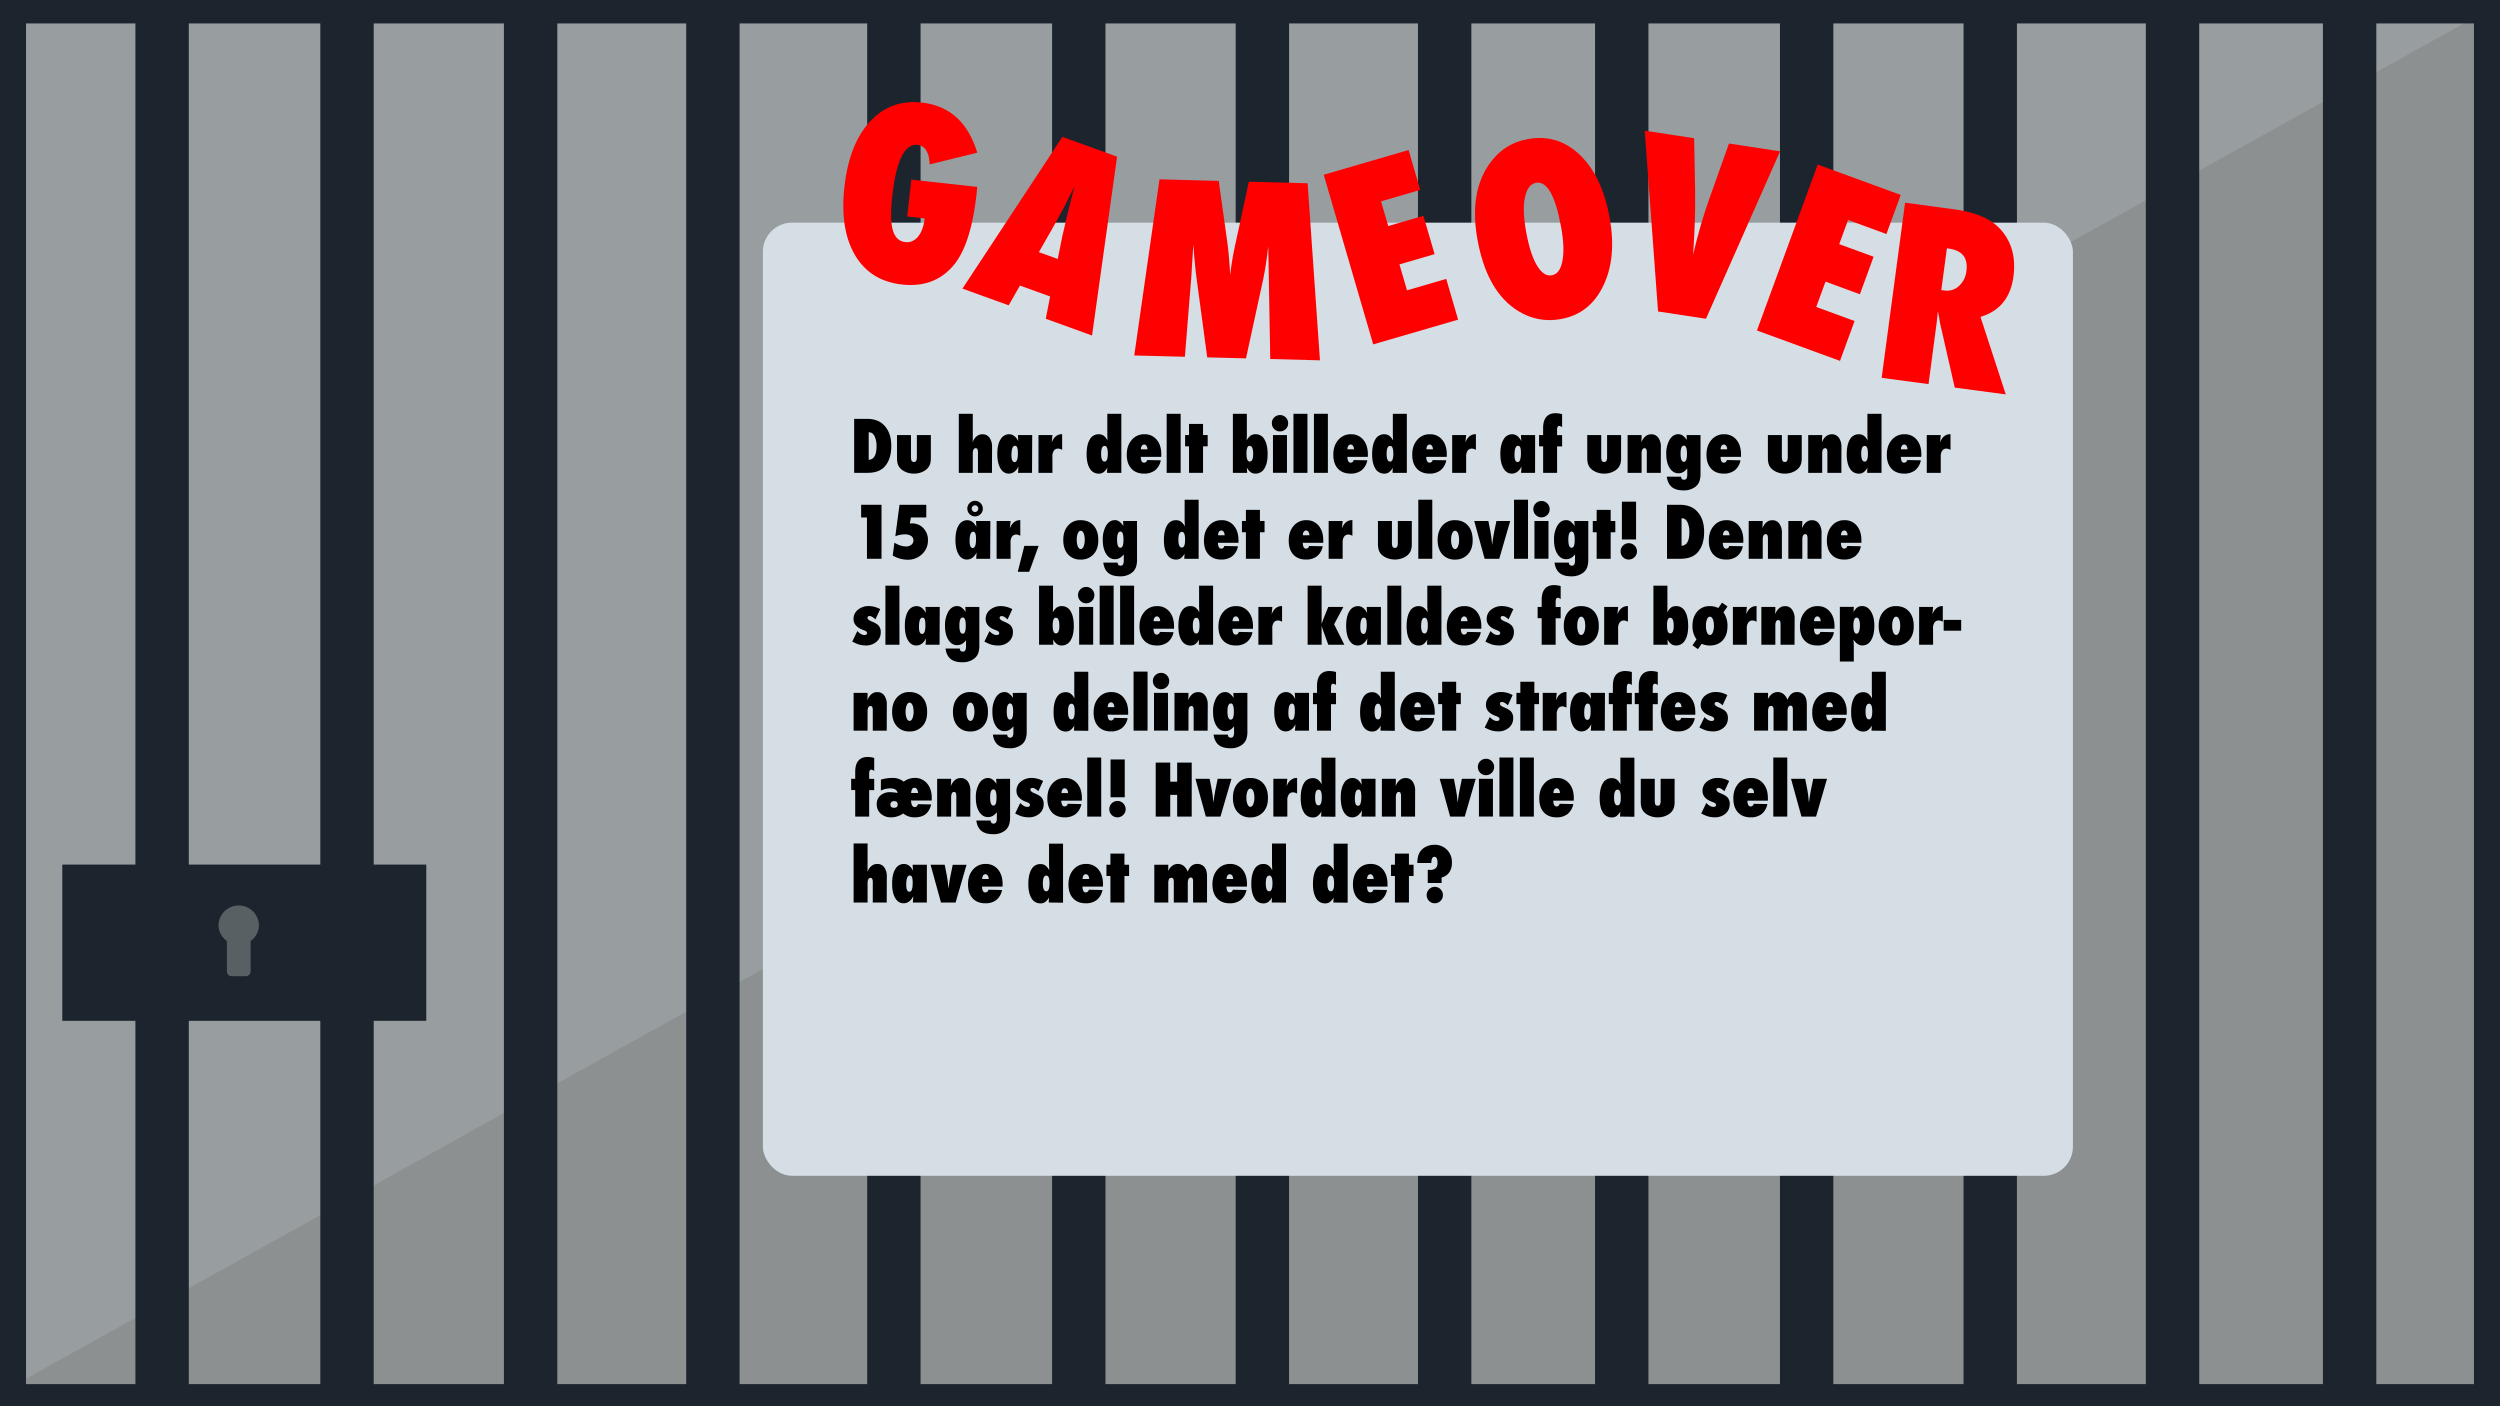 <svg xmlns="http://www.w3.org/2000/svg" width="1920" height="1080" viewBox="0 0 1920 1080"><defs><style>.cls-1{fill:#989da0;}.cls-2{fill:#8d9091;}.cls-3{fill:#1c252e;}.cls-4{fill:#596063;}.cls-5{fill:#d6dee5;}.cls-6{fill:red;}</style></defs><title>Gameoverbaggrund</title><g id="Baggrund"><rect class="cls-1" width="1920" height="1080"/></g><g id="skygge"><rect class="cls-2" x="108.09" y="471.53" width="2203.83" height="1029.61" transform="translate(-326.8 712.13) rotate(-29.07)"/></g><g id="Træmmer"><rect class="cls-3" x="104" y="2" width="41" height="1080"/><rect class="cls-3" x="246" y="1" width="41" height="1080"/><rect class="cls-3" x="387" y="1" width="41" height="1080"/><rect class="cls-3" x="527" y="1" width="41" height="1080"/><rect class="cls-3" x="666" y="1" width="41" height="1080"/><rect class="cls-3" x="808" width="41" height="1080"/><rect class="cls-3" x="949" width="41" height="1080"/><rect class="cls-3" x="1089" width="41" height="1080"/><rect class="cls-3" x="1225" y="1" width="41" height="1080"/><rect class="cls-3" x="1367" width="41" height="1080"/><rect class="cls-3" x="1508" width="41" height="1080"/><rect class="cls-3" x="1648" width="41" height="1080"/><rect class="cls-3" x="1784" y="1" width="41" height="1080"/><rect class="cls-3" x="1900" y="2" width="20" height="1080"/><rect class="cls-3" x="-1" width="1921" height="18"/><rect class="cls-3" x="-1" y="1063" width="1921" height="17"/><rect class="cls-3" y="2" width="20" height="1080"/></g><g id="Lås"><rect class="cls-3" x="47.84" y="664" width="279.55" height="120"/><path class="cls-4" d="M198.86,710.39a15.54,15.54,0,0,0-31.06,0,15,15,0,0,0,6.47,12.27,3,3,0,0,0,0,.43v23a3.74,3.74,0,0,0,3.85,3.63h10.5a3.74,3.74,0,0,0,3.85-3.63v-23a3,3,0,0,0,0-.43A15,15,0,0,0,198.86,710.39Z"/></g><g id="vindue"><rect class="cls-5" x="585.89" y="171" width="1006.11" height="732" rx="22.34"/><path class="cls-6" d="M699.9,137.94l50.68,5.6-.62,5.59q-4.29,39-17.77,54.8-14.69,17.31-39.42,14.57-24.3-2.67-36.12-22.55-11.71-20-8.14-52.37,3.62-32.75,19.54-50.1T708,78.8q31.88,3.51,42.55,38.47l-36.61,9q-.08-6.46-2.5-10.49a8.67,8.67,0,0,0-6.68-4.5q-15-1.65-19.54,39.67-1.93,17.56.49,25.87t9.66,9.12a10.09,10.09,0,0,0,5.38-.82,12.09,12.09,0,0,0,4.4-3.5,21.47,21.47,0,0,0,3.2-5.88,33.2,33.2,0,0,0,1.81-8l-13.41-1.48Z"/><path class="cls-6" d="M838.68,257.68l-35.51-12.86,3.31-17.12-23.15-8.38-8.66,15.18-35.51-12.85,76.76-116.53,42,15.21Zm-26.33-58.79,3.16-15.68a13.86,13.86,0,0,1,.48-2.35q.5-1.89,3.47-15c.23-1,.56-2.31,1-4s.95-3.82,1.57-6.4l3.3-12.45q-.79,1.68-1.86,3.72t-2.32,4.49q-2.43,4.91-3.4,6.8c-.64,1.27-1,2-1.19,2.28l-8,14.59-10.7,18.75Z"/><path class="cls-6" d="M1013.72,276.73l-38.18-1-1.08-61.92L974,189.08q-.79,7.09-1.76,13.54T970,215.09l-13.07,60.14-29.78-.79-8.2-60.79q-.74-5.29-1.89-18.16c-.08-1.3-.28-3.94-.58-7.93l-1.54,25L910,274l-38.89-1L890.5,137.72,936,138.93l6.41,45.88q.81,5.66,1.38,12.26t1,14.36a218.37,218.37,0,0,1,3.77-23l10.58-48.87,45.1,1.19Z"/><path class="cls-6" d="M1054.62,264.48l-38-130.27,65.18-19,8.93,30.62-30.1,8.79,5.54,19,27-7.88,8.6,29.44-27,7.88,5.81,19.91,30.11-8.79,9.14,31.31Z"/><path class="cls-6" d="M1236.2,167.26q5.55,30.53-4.85,52.16T1198.87,245q-19.65,3.59-36.36-8.48-21-15.28-27.77-52.29-6.46-35.46,8.57-57.58,11.18-16.41,30-19.83,23-4.2,40.06,12.18T1236.2,167.26Zm-37.28,7.05q-6.59-36.23-19.35-33.91-6.37,1.17-8.44,11.36-2.1,9.5,1,26.62,3.08,16.86,8.26,25.52t11.38,7.53q6.39-1.16,8.16-11Q1201.89,190.66,1198.92,174.31Z"/><path class="cls-6" d="M1310.19,244.81l-36.81-5.61-10.22-138.83,37.94,5.79.74,39.32q.38,22.54-1.52,50.08,2.79-11.92,5.78-22.23t6.42-20l15.34-43.1,39.23,6Z"/><path class="cls-6" d="M1349.33,253.82,1396,126.38l63.77,23.35-11,30-29.46-10.79-6.79,18.57,26.4,9.67L1428.39,226,1402,216.28l-7.13,19.48,29.45,10.78-11.21,30.62Z"/><path class="cls-6" d="M1540.42,302.89l-39.17-5.22-11.49-50.31c-.07-.83-.23-2-.48-3.34s-.58-3.06-1-5l-.93,8.92L1481.11,295l-36-4.81,18-134.51,37.08,5q24.5,3.27,35.36,14.56,13.8,14.43,10.76,37.26Q1543,236.82,1521,243.37Zm-49.5-80.11,2.43.32a13.32,13.32,0,0,0,11.06-3.4,18,18,0,0,0,5.8-11.64q2-15.06-13.71-17.17l-1.3-.17Z"/><path d="M656,363.14V321.67h9.64q8.26,0,12.87,4.46,6,5.82,6,16.3,0,10.32-5.11,15.93-4.36,4.77-13,4.78Zm11.16-10q6-.3,6-10.37a16.82,16.82,0,0,0-1.53-7.84q-1.53-2.9-4.12-2.9h-.35Z"/><path d="M688.9,334.11h10.73v16.35a9.44,9.44,0,0,0,.45,3.41,1.9,1.9,0,0,0,1.83.89,1.79,1.79,0,0,0,1.76-.89,8.1,8.1,0,0,0,.48-3.41V334.11h10.74v17.8a16.61,16.61,0,0,1-.28,3.21,9.56,9.56,0,0,1-.89,2.61,8.6,8.6,0,0,1-1.55,2.13,11.74,11.74,0,0,1-2.26,1.77,15.36,15.36,0,0,1-8,2.1,15.2,15.2,0,0,1-8-2.1,11.64,11.64,0,0,1-2.29-1.76,8.31,8.31,0,0,1-1.55-2.13,9.74,9.74,0,0,1-.88-2.62,16.61,16.61,0,0,1-.28-3.21Z"/><path d="M761.82,363.14H751.08V347.77a6.8,6.8,0,0,0-.39-2.76,1.38,1.38,0,0,0-1.35-.78q-2.25,0-2.25,4.27v14.64H736.36V317.78h10.73V334c0,.88,0,1.61,0,2.2s0,1,0,1.34,0,.63-.08,1-.07.72-.11,1.13q2.6-6.15,7.6-6.15a6.35,6.35,0,0,1,5.41,2.6,11.9,11.9,0,0,1,2,7.25Z"/><path d="M792.6,363.14H781.84c.09-1,.16-1.89.21-2.77s.11-1.58.17-2.12q-2.79,5.47-7.47,5.48-4.08,0-6.46-4.08t-2.35-11.23q0-6.93,2.44-10.9a7.43,7.43,0,0,1,6.63-4q4.32,0,7,5.21c0-.36-.06-.67-.08-.94s0-.49,0-.67l-.11-1.7-.08-1.28h11Zm-10.87-14.88a26.38,26.38,0,0,0-.12-2.74,7.52,7.52,0,0,0-.39-1.84,2.11,2.11,0,0,0-.69-1,1.72,1.72,0,0,0-1-.31q-2.73,0-2.73,7.28c0,3.47.82,5.21,2.44,5.21S781.73,352.65,781.73,348.26Z"/><path d="M808.29,363.14H797.55v-29h10.74l-.56,5.66q2.43-6.36,8-6.36v12.08a6.54,6.54,0,0,0-3-1,3.9,3.9,0,0,0-3.34,1.57,7.64,7.64,0,0,0-1.16,4.58Z"/><path d="M850.24,363.14c0-.31,0-.66,0-1.05s0-.85.08-1.37c0-.32.06-.82.08-1.48a11.26,11.26,0,0,1-3,3.52,6.31,6.31,0,0,1-3.56,1,7.75,7.75,0,0,1-6.86-3.92q-2.46-3.93-2.46-10.91,0-7.32,2.41-11.36a7.53,7.53,0,0,1,6.8-4.05,6.48,6.48,0,0,1,3.88,1.07,10.7,10.7,0,0,1,3,3.73c-.06-.93-.08-1.49-.08-1.69l-.11-2.92v-15.9h10.76v45.36Zm-4.58-14.64q0,6,2.65,6,2.49,0,2.49-6.15,0-5.88-2.41-5.88Q845.66,342.43,845.66,348.5Z"/><path d="M881,353.31l10.49.21a12.88,12.88,0,0,1-4.37,7.64,13.35,13.35,0,0,1-8.5,2.57q-6.21,0-9.75-3.87t-3.51-10.72q0-6.9,3.78-11.25a12.27,12.27,0,0,1,9.74-4.38,11.74,11.74,0,0,1,9.48,4.22q3.54,4.25,3.53,11.25l-.05,1.91H876.07q.18,4.46,2.52,4.46A2.37,2.37,0,0,0,881,353.31Zm.24-8.22a5.31,5.31,0,0,0-.19-1.48,3.8,3.8,0,0,0-.52-1.15,2.75,2.75,0,0,0-.79-.77,1.81,1.81,0,0,0-1-.28,2.1,2.1,0,0,0-1.82,1,4.7,4.7,0,0,0-.7,2.65Z"/><path d="M906.75,363.14H896V317.78h10.74Z"/><path d="M923.93,363.14H913.17V342.78h-3v-8.67h3v-8.54h10.76v8.54h3.56v8.67h-3.56Z"/><path d="M957.85,363.14h-11V317.78h10.73v15.9c0,1.34-.05,2.88-.16,4.61a11.7,11.7,0,0,1,3-3.73,6.77,6.77,0,0,1,3.91-1.07,7.53,7.53,0,0,1,6.8,4.05q2.42,4,2.41,11.36,0,7-2.49,10.91a7.68,7.68,0,0,1-6.83,3.92,6.4,6.4,0,0,1-3.58-1,8.76,8.76,0,0,1-1.49-1.37,14.47,14.47,0,0,1-1.54-2.15c0,.34,0,.63,0,.87s0,.45.06.61Zm4.58-14.48q0-6.23-2.73-6.23-2.41,0-2.41,5.88,0,6.15,2.49,6.15C961.54,354.46,962.43,352.53,962.43,348.66Z"/><path d="M989.31,325.11a6,6,0,0,1-1.85,4.4,6.18,6.18,0,0,1-4.42,1.83,6.06,6.06,0,0,1-4.44-1.85,6.23,6.23,0,0,1-1.82-4.46,6,6,0,0,1,1.82-4.43,6.18,6.18,0,0,1,4.42-1.83,6.06,6.06,0,0,1,4.47,1.85A6.14,6.14,0,0,1,989.31,325.11Zm-.91,38H977.63v-29H988.4Z"/><path d="M1004.11,363.14H993.38V317.78h10.73Z"/><path d="M1019.82,363.14h-10.73V317.78h10.73Z"/><path d="M1039.61,353.31l10.49.21a12.84,12.84,0,0,1-4.38,7.64,13.31,13.31,0,0,1-8.5,2.57q-6.21,0-9.74-3.87T1024,349.14q0-6.9,3.78-11.25a12.25,12.25,0,0,1,9.74-4.38,11.75,11.75,0,0,1,9.48,4.22q3.52,4.25,3.53,11.25l0,1.91h-15.74q.18,4.46,2.51,4.46A2.37,2.37,0,0,0,1039.61,353.31Zm.24-8.22a5.31,5.31,0,0,0-.19-1.48,3.8,3.8,0,0,0-.52-1.15,2.75,2.75,0,0,0-.79-.77,1.86,1.86,0,0,0-1-.28,2.1,2.1,0,0,0-1.82,1,4.62,4.62,0,0,0-.7,2.65Z"/><path d="M1069.51,363.14c0-.31,0-.66,0-1.05s0-.85.08-1.37a14.72,14.72,0,0,0,.08-1.48,11.26,11.26,0,0,1-3,3.52,6.31,6.31,0,0,1-3.56,1,7.75,7.75,0,0,1-6.86-3.92q-2.46-3.93-2.46-10.91,0-7.32,2.41-11.36a7.53,7.53,0,0,1,6.8-4.05,6.46,6.46,0,0,1,3.88,1.07,10.59,10.59,0,0,1,3,3.73c-.05-.93-.08-1.49-.08-1.69l-.11-2.92v-15.9h10.76v45.36Zm-4.58-14.64q0,6,2.65,6,2.49,0,2.49-6.15,0-5.88-2.41-5.88Q1064.93,342.43,1064.93,348.5Z"/><path d="M1100.24,353.31l10.49.21a12.83,12.83,0,0,1-4.37,7.64,13.33,13.33,0,0,1-8.5,2.57q-6.21,0-9.75-3.87t-3.5-10.72q0-6.9,3.77-11.25a12.29,12.29,0,0,1,9.75-4.38,11.72,11.72,0,0,1,9.47,4.22q3.54,4.25,3.54,11.25l-.06,1.91h-15.74q.2,4.46,2.52,4.46A2.36,2.36,0,0,0,1100.24,353.31Zm.24-8.22a5.31,5.31,0,0,0-.19-1.48,3.57,3.57,0,0,0-.52-1.15,2.63,2.63,0,0,0-.79-.77,1.81,1.81,0,0,0-1-.28,2.11,2.11,0,0,0-1.82,1,4.7,4.7,0,0,0-.69,2.65Z"/><path d="M1126,363.14h-10.73v-29H1126l-.56,5.66q2.43-6.36,8.06-6.36v12.08a6.6,6.6,0,0,0-3-1,3.9,3.9,0,0,0-3.34,1.57,7.64,7.64,0,0,0-1.16,4.58Z"/><path d="M1178.94,363.14h-10.76c.09-1,.16-1.89.22-2.77s.1-1.58.16-2.12q-2.79,5.47-7.47,5.48-4.06,0-6.45-4.08t-2.36-11.23q0-6.93,2.44-10.9a7.43,7.43,0,0,1,6.64-4q4.31,0,7,5.21c0-.36-.07-.67-.08-.94s0-.49-.06-.67l-.1-1.7-.08-1.28h10.94Zm-10.86-14.88a26.38,26.38,0,0,0-.12-2.74,7.52,7.52,0,0,0-.39-1.84,2.12,2.12,0,0,0-.7-1,1.69,1.69,0,0,0-1-.31q-2.73,0-2.73,7.28,0,5.21,2.43,5.21T1168.08,348.26Z"/><path d="M1195.86,363.14h-10.73V342.78H1182v-8.67h3.11v-5.35q0-5.61,2.42-8.51c1.62-1.94,4-2.9,7.11-2.9a19.21,19.21,0,0,1,5.06.75v10a4.39,4.39,0,0,0-2.2-1c-1.1,0-1.66,1-1.66,3v4.06h3.86v8.67h-3.86Z"/><path d="M1219,334.11h10.74v16.35a9.18,9.18,0,0,0,.46,3.41,1.88,1.88,0,0,0,1.82.89,1.79,1.79,0,0,0,1.76-.89,8.1,8.1,0,0,0,.48-3.41V334.11H1245v17.8a16.61,16.61,0,0,1-.28,3.21,9.56,9.56,0,0,1-.89,2.61,8.6,8.6,0,0,1-1.55,2.13,11.74,11.74,0,0,1-2.26,1.77,15.36,15.36,0,0,1-8,2.1,15.2,15.2,0,0,1-8-2.1,11.64,11.64,0,0,1-2.29-1.76,8.31,8.31,0,0,1-1.55-2.13,9.74,9.74,0,0,1-.88-2.62,16.57,16.57,0,0,1-.29-3.21Z"/><path d="M1275.48,363.14h-10.74V347.77a6.8,6.8,0,0,0-.39-2.76,1.38,1.38,0,0,0-1.35-.78q-2.25,0-2.25,4.27v14.64H1250v-29h10.73c0,.71,0,1.37,0,2s0,1.18-.08,1.69l-.11,1.86q2.6-6.15,7.6-6.15a6.35,6.35,0,0,1,5.41,2.6,11.9,11.9,0,0,1,2,7.25Z"/><path d="M1306,334.11V364a16.73,16.73,0,0,1-.94,5.91,9.36,9.36,0,0,1-3,3.94,14.27,14.27,0,0,1-9,2.77c-3.94,0-7-.85-9.07-2.55s-3.41-4.35-3.91-8h11c.07,1.58.82,2.36,2.24,2.36a2,2,0,0,0,1.93-.95,6.51,6.51,0,0,0,.56-3.16v-4.59q-2.87,3.76-6.74,3.76-4.2,0-6.8-4.11t-2.57-10.79a20.85,20.85,0,0,1,2.57-10.91q2.6-4.21,6.72-4.21a5.81,5.81,0,0,1,3.32,1,13.44,13.44,0,0,1,3.18,3.47l-.21-3.81Zm-10.41,14.42q0-6.28-2.31-6.29-2.6,0-2.59,6.13c0,4.2.84,6.31,2.51,6.31S1295.61,352.63,1295.61,348.53Z"/><path d="M1326.2,353.31l10.5.21a12.84,12.84,0,0,1-4.38,7.64,13.33,13.33,0,0,1-8.5,2.57q-6.21,0-9.74-3.87t-3.51-10.72q0-6.9,3.78-11.25a12.25,12.25,0,0,1,9.74-4.38,11.75,11.75,0,0,1,9.48,4.22q3.53,4.25,3.53,11.25l0,1.91h-15.74q.18,4.46,2.51,4.46A2.36,2.36,0,0,0,1326.2,353.31Zm.25-8.22a5.7,5.7,0,0,0-.19-1.48,4.06,4.06,0,0,0-.52-1.15,2.88,2.88,0,0,0-.79-.77,1.86,1.86,0,0,0-1-.28,2.1,2.1,0,0,0-1.82,1,4.62,4.62,0,0,0-.7,2.65Z"/><path d="M1357.74,334.11h10.73v16.35a9.39,9.39,0,0,0,.46,3.41,1.89,1.89,0,0,0,1.82.89,1.82,1.82,0,0,0,1.77-.89,8.1,8.1,0,0,0,.48-3.41V334.11h10.73v17.8a16.61,16.61,0,0,1-.28,3.21,9.9,9.9,0,0,1-.88,2.61,8.86,8.86,0,0,1-1.55,2.13,11.82,11.82,0,0,1-2.27,1.77,15.34,15.34,0,0,1-8,2.1,15.16,15.16,0,0,1-8-2.1,11.08,11.08,0,0,1-2.29-1.76,8.35,8.35,0,0,1-1.56-2.13,10.1,10.1,0,0,1-.88-2.62,16.61,16.61,0,0,1-.28-3.21Z"/><path d="M1414.17,363.14h-10.73V347.77a6.8,6.8,0,0,0-.39-2.76,1.38,1.38,0,0,0-1.35-.78q-2.25,0-2.25,4.27v14.64h-10.74v-29h10.74q0,1.06-.06,2c0,.61,0,1.18-.08,1.69l-.1,1.86q2.6-6.15,7.6-6.15a6.36,6.36,0,0,1,5.41,2.6,11.9,11.9,0,0,1,2,7.25Z"/><path d="M1434,363.14c0-.31,0-.66,0-1.05s0-.85.08-1.37a14.72,14.72,0,0,0,.08-1.48,11.26,11.26,0,0,1-3,3.52,6.29,6.29,0,0,1-3.56,1,7.76,7.76,0,0,1-6.86-3.92q-2.46-3.93-2.46-10.91,0-7.32,2.41-11.36a7.53,7.53,0,0,1,6.8-4.05,6.46,6.46,0,0,1,3.88,1.07,10.59,10.59,0,0,1,3,3.73c-.05-.93-.08-1.49-.08-1.69l-.11-2.92v-15.9H1445v45.36Zm-4.58-14.64c0,4,.89,6,2.65,6s2.49-2,2.49-6.15q0-5.88-2.41-5.88Q1429.4,342.43,1429.4,348.5Z"/><path d="M1464.71,353.31l10.5.21a12.84,12.84,0,0,1-4.38,7.64,13.33,13.33,0,0,1-8.5,2.57q-6.21,0-9.75-3.87t-3.5-10.72q0-6.9,3.77-11.25a12.29,12.29,0,0,1,9.75-4.38,11.72,11.72,0,0,1,9.47,4.22q3.54,4.25,3.54,11.25l-.06,1.91h-15.74q.2,4.46,2.52,4.46A2.36,2.36,0,0,0,1464.71,353.31Zm.24-8.22a5.31,5.31,0,0,0-.19-1.48,3.57,3.57,0,0,0-.52-1.15,2.63,2.63,0,0,0-.79-.77,1.81,1.81,0,0,0-1-.28,2.11,2.11,0,0,0-1.82,1,4.7,4.7,0,0,0-.69,2.65Z"/><path d="M1490.49,363.14h-10.73v-29h10.73l-.56,5.66q2.43-6.36,8.06-6.36v12.08a6.6,6.6,0,0,0-3-1,3.87,3.87,0,0,0-3.33,1.57,7.57,7.57,0,0,0-1.17,4.58Z"/><path d="M677,429.14H665.82V397.42h-4.47v-9.75H677Z"/><path d="M685.6,426.64l1.31-9.83c3.31,1.92,6.26,2.87,8.86,2.87a6.34,6.34,0,0,0,4.13-1.29,4.08,4.08,0,0,0,1.6-3.35,4,4,0,0,0-1.74-3.43,8.47,8.47,0,0,0-4.9-1.22,20.25,20.25,0,0,0-7.25,1.45l3.21-24.17h20.56v9.75H699.6l-.88,4.65c.77-.06,1.39-.08,1.87-.08a11.39,11.39,0,0,1,8.6,3.7,12.73,12.73,0,0,1,3.48,9.13,14.22,14.22,0,0,1-4.5,10.74,15.46,15.46,0,0,1-11.22,4.3A22.4,22.4,0,0,1,685.6,426.64Z"/><path d="M760.45,429.14H749.69c.09-1,.16-1.89.21-2.77s.11-1.58.16-2.12q-2.77,5.47-7.46,5.48-4.08,0-6.46-4.08t-2.35-11.23q0-6.93,2.43-10.9a7.46,7.46,0,0,1,6.64-4q4.32,0,7,5.21c0-.36-.06-.67-.08-.94s0-.49,0-.67l-.11-1.7-.08-1.28h11Zm-5.65-38.43a5.62,5.62,0,0,1-1.76,4.16,5.72,5.72,0,0,1-4.18,1.72,5.89,5.89,0,0,1-4.23-1.75,6,6,0,0,1,0-8.43,5.61,5.61,0,0,1,4.2-1.77,5.71,5.71,0,0,1,4.23,1.77A6,6,0,0,1,754.8,390.71Zm-5.22,23.55a26.38,26.38,0,0,0-.12-2.74,7.52,7.52,0,0,0-.39-1.84,2.11,2.11,0,0,0-.69-1,1.74,1.74,0,0,0-1-.31q-2.73,0-2.73,7.28c0,3.47.82,5.21,2.44,5.21S749.58,418.65,749.58,414.26Zm1.74-23.61a2.51,2.51,0,0,0-.72-1.85,2.44,2.44,0,0,0-1.79-.73,2.31,2.31,0,0,0-1,.21,2.21,2.21,0,0,0-.79.55,2.44,2.44,0,0,0-.54.82,2.53,2.53,0,0,0,0,2,2.57,2.57,0,0,0,.54.8,2.36,2.36,0,0,0,.79.56,2.48,2.48,0,0,0,2.77-.56,2.72,2.72,0,0,0,.53-.8A2.31,2.31,0,0,0,751.32,390.65Z"/><path d="M776.14,429.14H765.4v-29h10.74l-.56,5.66q2.43-6.36,8-6.36v12.08a6.54,6.54,0,0,0-3-1,3.9,3.9,0,0,0-3.34,1.57,7.64,7.64,0,0,0-1.16,4.58Z"/><path d="M797.66,419.23l-7.23,19.92h-8.8l5.06-19.92Z"/><path d="M843.49,415.06q0,6.72-3.69,10.69a12.9,12.9,0,0,1-9.91,4,12.35,12.35,0,0,1-9.72-4.06q-3.58-4.08-3.58-11t3.66-11a12.16,12.16,0,0,1,9.67-4.19q6.35,0,10,4.16T843.49,415.06Zm-10.41-.35a17.23,17.23,0,0,0-.22-2.91,9.31,9.31,0,0,0-.61-2.23,4,4,0,0,0-1-1.43,1.82,1.82,0,0,0-1.25-.52c-.91,0-1.65.65-2.2,1.94a12,12,0,0,0-.83,5.07,12.27,12.27,0,0,0,.83,5.08c.55,1.29,1.29,1.93,2.22,1.93s1.6-.63,2.17-1.9A13.44,13.44,0,0,0,833.08,414.71Z"/><path d="M873.23,400.11V430a16.73,16.73,0,0,1-.94,5.91,9.36,9.36,0,0,1-3,3.94,14.27,14.27,0,0,1-9,2.77q-5.91,0-9.07-2.55t-3.91-8h11c.07,1.58.82,2.36,2.25,2.36a2,2,0,0,0,1.92-.95,6.49,6.49,0,0,0,.57-3.16v-4.59q-2.86,3.76-6.75,3.76-4.2,0-6.8-4.11t-2.57-10.79a20.85,20.85,0,0,1,2.57-10.91q2.6-4.21,6.72-4.21a5.79,5.79,0,0,1,3.32,1,13.44,13.44,0,0,1,3.18,3.47l-.21-3.81Zm-10.41,14.42q0-6.28-2.3-6.29-2.6,0-2.6,6.13c0,4.2.84,6.31,2.52,6.31S862.82,418.63,862.82,414.53Z"/><path d="M909.53,429.14q0-.47.06-1.05c0-.39,0-.85.08-1.37,0-.32.06-.82.08-1.48a11.4,11.4,0,0,1-3,3.52,6.29,6.29,0,0,1-3.56,1,7.73,7.73,0,0,1-6.85-3.92q-2.46-3.93-2.47-10.91,0-7.32,2.41-11.36a7.54,7.54,0,0,1,6.8-4.05,6.51,6.51,0,0,1,3.89,1.07,10.69,10.69,0,0,1,3,3.73c0-.93-.08-1.49-.08-1.69l-.1-2.92v-15.9h10.76v45.36ZM905,414.5c0,4,.89,6,2.65,6s2.49-2,2.49-6.15q0-5.88-2.41-5.88Q905,408.43,905,414.5Z"/><path d="M940.26,419.31l10.5.21a12.84,12.84,0,0,1-4.38,7.64,13.33,13.33,0,0,1-8.5,2.57q-6.21,0-9.74-3.87t-3.51-10.72q0-6.9,3.77-11.25a12.29,12.29,0,0,1,9.75-4.38,11.75,11.75,0,0,1,9.48,4.22q3.52,4.25,3.53,11.25l0,1.91H935.36q.2,4.46,2.52,4.46A2.36,2.36,0,0,0,940.26,419.31Zm.24-8.22a5.72,5.72,0,0,0-.18-1.48,3.81,3.81,0,0,0-.53-1.15,2.72,2.72,0,0,0-.78-.77,1.87,1.87,0,0,0-1-.28,2.12,2.12,0,0,0-1.82,1,4.7,4.7,0,0,0-.69,2.65Z"/><path d="M967.62,429.14H956.86V408.78h-3.05v-8.67h3.05v-8.54h10.76v8.54h3.56v8.67h-3.56Z"/><path d="M1005.37,419.31l10.49.21a12.84,12.84,0,0,1-4.38,7.64,13.3,13.3,0,0,1-8.49,2.57c-4.15,0-7.39-1.29-9.75-3.87s-3.51-6.19-3.51-10.72,1.26-8.35,3.78-11.25a12.25,12.25,0,0,1,9.74-4.38,11.75,11.75,0,0,1,9.48,4.22q3.53,4.25,3.53,11.25l0,1.91h-15.74q.18,4.46,2.52,4.46A2.37,2.37,0,0,0,1005.37,419.31Zm.24-8.22a5.31,5.31,0,0,0-.19-1.48,3.8,3.8,0,0,0-.52-1.15,2.75,2.75,0,0,0-.79-.77,1.81,1.81,0,0,0-1-.28,2.1,2.1,0,0,0-1.82,1,4.62,4.62,0,0,0-.7,2.65Z"/><path d="M1031.15,429.14h-10.74v-29h10.74l-.57,5.66q2.45-6.36,8.06-6.36v12.08a6.6,6.6,0,0,0-3-1,3.9,3.9,0,0,0-3.33,1.57,7.64,7.64,0,0,0-1.16,4.58Z"/><path d="M1058.24,400.11H1069v16.35a9.18,9.18,0,0,0,.46,3.41,1.89,1.89,0,0,0,1.82.89,1.82,1.82,0,0,0,1.77-.89,8.1,8.1,0,0,0,.48-3.41V400.11h10.73v17.8a16.61,16.61,0,0,1-.28,3.21,9.9,9.9,0,0,1-.88,2.61,8.64,8.64,0,0,1-1.56,2.13,11.44,11.44,0,0,1-2.26,1.77,16.31,16.31,0,0,1-16,0,11.28,11.28,0,0,1-2.28-1.76,8.12,8.12,0,0,1-1.56-2.13,10.1,10.1,0,0,1-.88-2.62,16.61,16.61,0,0,1-.28-3.21Z"/><path d="M1100,429.14h-10.74V383.78H1100Z"/><path d="M1131,415.06q0,6.72-3.7,10.69a12.86,12.86,0,0,1-9.9,4,12.35,12.35,0,0,1-9.72-4.06q-3.59-4.08-3.58-11t3.66-11a12.16,12.16,0,0,1,9.67-4.19q6.35,0,10,4.16T1131,415.06Zm-10.41-.35a18.34,18.34,0,0,0-.22-2.91,9.79,9.79,0,0,0-.61-2.23,4,4,0,0,0-1-1.43,1.82,1.82,0,0,0-1.26-.52c-.91,0-1.64.65-2.19,1.94a12,12,0,0,0-.83,5.07,12.27,12.27,0,0,0,.83,5.08c.55,1.29,1.29,1.93,2.22,1.93s1.6-.63,2.17-1.9A13.44,13.44,0,0,0,1120.59,414.71Z"/><path d="M1151.42,429.14h-11.21l-8-29h10.87l1.66,8.48c.23,1.09.45,2.45.64,4.07s.39,3.56.59,5.81q.38-3.08.72-5.37c.23-1.52.47-2.83.7-3.92l1.85-9.07h10.6Z"/><path d="M1173.51,429.14h-10.73V383.78h10.73Z"/><path d="M1190.13,391.11a6,6,0,0,1-1.84,4.4,6.18,6.18,0,0,1-4.42,1.83,6.06,6.06,0,0,1-4.44-1.85,6.23,6.23,0,0,1-1.82-4.46,6,6,0,0,1,1.82-4.43,6.16,6.16,0,0,1,4.41-1.83,6,6,0,0,1,4.47,1.85A6.1,6.1,0,0,1,1190.13,391.11Zm-.91,38h-10.76v-29h10.76Z"/><path d="M1219.8,400.11V430a17,17,0,0,1-.94,5.91,9.44,9.44,0,0,1-3,3.94,14.29,14.29,0,0,1-9,2.77c-4,0-7-.85-9.08-2.55s-3.41-4.35-3.9-8h11c.07,1.58.82,2.36,2.25,2.36a2.05,2.05,0,0,0,1.93-.95,6.64,6.64,0,0,0,.56-3.16v-4.59q-2.87,3.76-6.75,3.76-4.2,0-6.8-4.11t-2.57-10.79a20.85,20.85,0,0,1,2.57-10.91q2.6-4.21,6.72-4.21a5.76,5.76,0,0,1,3.32,1,13.45,13.45,0,0,1,3.19,3.47l-.22-3.81Zm-10.42,14.42q0-6.28-2.3-6.29-2.6,0-2.6,6.13c0,4.2.84,6.31,2.52,6.31S1209.38,418.63,1209.38,414.53Z"/><path d="M1237,429.14h-10.76V408.78h-3v-8.67h3v-8.54H1237v8.54h3.56v8.67H1237Z"/><path d="M1257.17,423.52a5.85,5.85,0,0,1-1.88,4.38,6.24,6.24,0,0,1-10.65-4.46,6.26,6.26,0,0,1,10.7-4.43A6.12,6.12,0,0,1,1257.17,423.52Zm-.67-9.23h-10.9v-29h10.9Z"/><path d="M1280.27,429.14V387.67h9.64q8.27,0,12.87,4.46,6,5.82,6,16.3,0,10.32-5.11,15.93-4.37,4.77-13,4.78Zm11.16-10q6-.3,6-10.37a16.82,16.82,0,0,0-1.53-7.84q-1.53-2.9-4.12-2.9h-.35Z"/><path d="M1328,419.31l10.49.21a12.88,12.88,0,0,1-4.37,7.64,13.35,13.35,0,0,1-8.5,2.57q-6.21,0-9.75-3.87t-3.5-10.72q0-6.9,3.77-11.25a12.27,12.27,0,0,1,9.74-4.38,11.74,11.74,0,0,1,9.48,4.22q3.54,4.25,3.53,11.25l-.05,1.91H1323.1q.18,4.46,2.52,4.46A2.37,2.37,0,0,0,1328,419.31Zm.24-8.22a5.31,5.31,0,0,0-.19-1.48,3.8,3.8,0,0,0-.52-1.15,2.75,2.75,0,0,0-.79-.77,1.81,1.81,0,0,0-1-.28,2.1,2.1,0,0,0-1.82,1,4.62,4.62,0,0,0-.7,2.65Z"/><path d="M1368.5,429.14h-10.73V413.77a6.8,6.8,0,0,0-.39-2.76,1.38,1.38,0,0,0-1.35-.78q-2.25,0-2.25,4.27v14.64H1343v-29h10.74q0,1.06-.06,2c0,.61,0,1.18-.08,1.69l-.1,1.86q2.6-6.15,7.6-6.15a6.36,6.36,0,0,1,5.41,2.6,11.9,11.9,0,0,1,2,7.25Z"/><path d="M1398.91,429.14h-10.73V413.77a6.8,6.8,0,0,0-.39-2.76,1.38,1.38,0,0,0-1.35-.78q-2.25,0-2.25,4.27v14.64h-10.74v-29h10.74q0,1.06-.06,2c0,.61,0,1.18-.08,1.69l-.1,1.86q2.6-6.15,7.6-6.15a6.36,6.36,0,0,1,5.41,2.6,11.9,11.9,0,0,1,2,7.25Z"/><path d="M1418.67,419.31l10.49.21a12.84,12.84,0,0,1-4.38,7.64,13.3,13.3,0,0,1-8.49,2.57c-4.15,0-7.39-1.29-9.75-3.87s-3.51-6.19-3.51-10.72,1.26-8.35,3.78-11.25a12.25,12.25,0,0,1,9.74-4.38,11.75,11.75,0,0,1,9.48,4.22q3.53,4.25,3.53,11.25l0,1.91h-15.74q.18,4.46,2.52,4.46A2.37,2.37,0,0,0,1418.67,419.31Zm.24-8.22a5.31,5.31,0,0,0-.19-1.48,3.8,3.8,0,0,0-.52-1.15,2.75,2.75,0,0,0-.79-.77,1.81,1.81,0,0,0-1-.28,2.1,2.1,0,0,0-1.82,1,4.62,4.62,0,0,0-.7,2.65Z"/><path d="M654.52,492.75l3.91-8.06q2.9,3,5.38,3c1.39,0,2.09-.5,2.09-1.5s-.94-1.63-2.81-2.31q-7.58-2.69-7.58-8.51a8.86,8.86,0,0,1,3.38-7.09,12.82,12.82,0,0,1,8.48-2.82,18.35,18.35,0,0,1,8.62,2.36l-3.67,7.87q-2.7-2.55-4.41-2.55c-1.13,0-1.69.45-1.69,1.37s1.07,1.9,3.21,2.76q4,1.59,5.46,3.36a7.23,7.23,0,0,1,1.53,4.89,9.31,9.31,0,0,1-3.24,7.33,12.13,12.13,0,0,1-8.32,2.85,19.55,19.55,0,0,1-4.85-.62,16.34,16.34,0,0,1-2.46-.9C656.66,493.81,655.65,493.32,654.52,492.75Z"/><path d="M690.77,495.14H680V449.78h10.74Z"/><path d="M721.58,495.14H710.82c.09-1,.16-1.89.21-2.77s.11-1.58.16-2.12q-2.78,5.47-7.46,5.48-4.08,0-6.46-4.08t-2.35-11.23q0-6.93,2.43-10.9a7.46,7.46,0,0,1,6.64-4q4.32,0,7,5.21c0-.36-.06-.67-.08-.94s0-.49,0-.67l-.11-1.7-.08-1.28h11Zm-10.87-14.88a26.38,26.38,0,0,0-.12-2.74,7.52,7.52,0,0,0-.39-1.84,2.11,2.11,0,0,0-.69-1,1.74,1.74,0,0,0-1-.31q-2.73,0-2.73,7.28c0,3.47.82,5.21,2.44,5.21S710.71,484.65,710.71,480.26Z"/><path d="M752.13,466.11V496a17,17,0,0,1-.94,5.91,9.44,9.44,0,0,1-3.05,3.94,14.29,14.29,0,0,1-9,2.77c-4,0-7-.85-9.08-2.55s-3.41-4.35-3.91-8h11c.07,1.58.82,2.36,2.25,2.36a2.05,2.05,0,0,0,1.93-.95,6.64,6.64,0,0,0,.56-3.16v-4.59q-2.87,3.76-6.75,3.76-4.2,0-6.8-4.11t-2.57-10.79a20.85,20.85,0,0,1,2.57-10.91q2.6-4.21,6.72-4.21a5.76,5.76,0,0,1,3.32,1,13.45,13.45,0,0,1,3.19,3.47l-.22-3.81Zm-10.42,14.42q0-6.28-2.3-6.29-2.6,0-2.6,6.13c0,4.2.84,6.31,2.52,6.31S741.71,484.63,741.71,480.53Z"/><path d="M756,492.75l3.91-8.06q2.89,3,5.38,3c1.4,0,2.09-.5,2.09-1.5s-.94-1.63-2.81-2.31Q757,481.23,757,475.4a8.86,8.86,0,0,1,3.38-7.09,12.82,12.82,0,0,1,8.48-2.82,18.35,18.35,0,0,1,8.62,2.36l-3.66,7.87q-2.72-2.55-4.42-2.55c-1.13,0-1.69.45-1.69,1.37s1.07,1.9,3.21,2.76q4,1.59,5.47,3.36a7.28,7.28,0,0,1,1.52,4.89,9.31,9.31,0,0,1-3.24,7.33,12.13,12.13,0,0,1-8.32,2.85,19.55,19.55,0,0,1-4.85-.62,16.34,16.34,0,0,1-2.46-.9C758.17,493.81,757.16,493.32,756,492.75Z"/><path d="M809,495.14H798V449.78h10.73v15.9c0,1.34,0,2.88-.16,4.61a11.7,11.7,0,0,1,3-3.73,6.77,6.77,0,0,1,3.91-1.07,7.53,7.53,0,0,1,6.8,4.05q2.41,4,2.41,11.36,0,7-2.49,10.91a7.68,7.68,0,0,1-6.83,3.92,6.4,6.4,0,0,1-3.58-1,8.76,8.76,0,0,1-1.49-1.37,14.47,14.47,0,0,1-1.54-2.15c0,.34,0,.63.05.87s0,.45.06.61Zm4.58-14.48q0-6.23-2.73-6.23-2.42,0-2.41,5.88,0,6.15,2.49,6.15Q813.6,486.46,813.59,480.66Z"/><path d="M840.47,457.11a6,6,0,0,1-1.85,4.4,6.18,6.18,0,0,1-4.42,1.83,6.06,6.06,0,0,1-4.44-1.85,6.23,6.23,0,0,1-1.82-4.46,6,6,0,0,1,1.82-4.43,6.16,6.16,0,0,1,4.42-1.83,6.06,6.06,0,0,1,4.47,1.85A6.14,6.14,0,0,1,840.47,457.11Zm-.91,38H828.79v-29h10.77Z"/><path d="M855.27,495.14H844.54V449.78h10.73Z"/><path d="M871,495.14H860.25V449.78H871Z"/><path d="M890.77,485.31l10.49.21a12.84,12.84,0,0,1-4.38,7.64,13.33,13.33,0,0,1-8.5,2.57q-6.21,0-9.74-3.87t-3.51-10.72q0-6.9,3.78-11.25a12.25,12.25,0,0,1,9.74-4.38,11.75,11.75,0,0,1,9.48,4.22q3.52,4.25,3.53,11.25l0,1.91H885.87q.18,4.46,2.51,4.46A2.37,2.37,0,0,0,890.77,485.31Zm.24-8.22a5.7,5.7,0,0,0-.19-1.48,4.06,4.06,0,0,0-.52-1.15,2.88,2.88,0,0,0-.79-.77,1.86,1.86,0,0,0-1-.28,2.1,2.1,0,0,0-1.82,1,4.62,4.62,0,0,0-.7,2.65Z"/><path d="M920.67,495.14c0-.31,0-.66.05-1.05s0-.85.08-1.37c0-.32.06-.82.08-1.48a11.26,11.26,0,0,1-3,3.52,6.31,6.31,0,0,1-3.56,1,7.75,7.75,0,0,1-6.86-3.92Q905,487.88,905,480.9q0-7.32,2.41-11.36a7.53,7.53,0,0,1,6.8-4.05,6.46,6.46,0,0,1,3.88,1.07,10.59,10.59,0,0,1,3,3.73c-.05-.93-.08-1.49-.08-1.69l-.11-2.92v-15.9h10.76v45.36Zm-4.58-14.64q0,6,2.65,6,2.49,0,2.49-6.15,0-5.88-2.41-5.88Q916.09,474.43,916.09,480.5Z"/><path d="M951.4,485.31l10.49.21a12.83,12.83,0,0,1-4.37,7.64,13.33,13.33,0,0,1-8.5,2.57q-6.21,0-9.75-3.87t-3.5-10.72q0-6.9,3.77-11.25a12.29,12.29,0,0,1,9.75-4.38,11.72,11.72,0,0,1,9.47,4.22Q962.3,474,962.29,481l0,1.91H946.5c.13,3,1,4.46,2.52,4.46A2.37,2.37,0,0,0,951.4,485.31Zm.24-8.22a5.31,5.31,0,0,0-.19-1.48,3.8,3.8,0,0,0-.52-1.15,2.75,2.75,0,0,0-.79-.77,1.81,1.81,0,0,0-1-.28,2.1,2.1,0,0,0-1.82,1,4.7,4.7,0,0,0-.7,2.65Z"/><path d="M977.18,495.14H966.44v-29h10.74l-.56,5.66q2.43-6.36,8-6.36v12.08a6.54,6.54,0,0,0-3-1,3.9,3.9,0,0,0-3.34,1.57,7.64,7.64,0,0,0-1.16,4.58Z"/><path d="M1020.12,495.14,1016,483.86c-.2-.5-.52-1.61-1-3.31v14.59h-10.74V449.78H1015v29.4c.23-.75.48-1.5.76-2.24s.56-1.5.87-2.27l3.48-8.56h11.62l-7.12,13.32,7.84,15.71Z"/><path d="M1060.51,495.14h-10.76c.09-1,.16-1.89.22-2.77s.1-1.58.16-2.12q-2.79,5.47-7.47,5.48-4.07,0-6.45-4.08t-2.36-11.23q0-6.93,2.44-10.9a7.43,7.43,0,0,1,6.64-4q4.3,0,7,5.21c0-.36-.07-.67-.08-.94s0-.49-.06-.67l-.1-1.7-.08-1.28h10.94Zm-10.86-14.88a26.38,26.38,0,0,0-.12-2.74,7.52,7.52,0,0,0-.39-1.84,2.12,2.12,0,0,0-.7-1,1.69,1.69,0,0,0-1-.31q-2.73,0-2.73,7.28,0,5.21,2.43,5.21T1049.65,480.26Z"/><path d="M1076.2,495.14h-10.73V449.78h10.73Z"/><path d="M1096,495.14c0-.31,0-.66,0-1.05s.05-.85.08-1.37c0-.32.06-.82.08-1.48a11.26,11.26,0,0,1-3,3.52,6.31,6.31,0,0,1-3.56,1,7.75,7.75,0,0,1-6.86-3.92q-2.46-3.93-2.46-10.91,0-7.32,2.41-11.36a7.53,7.53,0,0,1,6.8-4.05,6.46,6.46,0,0,1,3.88,1.07,10.59,10.59,0,0,1,3,3.73c0-.93-.08-1.49-.08-1.69l-.11-2.92v-15.9H1107v45.36Zm-4.58-14.64q0,6,2.65,6,2.49,0,2.49-6.15,0-5.88-2.41-5.88Q1091.46,474.43,1091.46,480.5Z"/><path d="M1126.77,485.31l10.49.21a12.88,12.88,0,0,1-4.37,7.64,13.35,13.35,0,0,1-8.5,2.57q-6.21,0-9.75-3.87t-3.5-10.72q0-6.9,3.77-11.25a12.27,12.27,0,0,1,9.75-4.38,11.72,11.72,0,0,1,9.47,4.22q3.54,4.25,3.54,11.25l-.06,1.91h-15.74c.13,3,1,4.46,2.52,4.46A2.36,2.36,0,0,0,1126.77,485.31Zm.24-8.22a5.31,5.31,0,0,0-.19-1.48,3.8,3.8,0,0,0-.52-1.15,2.63,2.63,0,0,0-.79-.77,1.81,1.81,0,0,0-1-.28,2.11,2.11,0,0,0-1.82,1,4.7,4.7,0,0,0-.7,2.65Z"/><path d="M1140.77,492.75l3.91-8.06q2.89,3,5.38,3c1.39,0,2.09-.5,2.09-1.5s-.94-1.63-2.81-2.31q-7.58-2.69-7.58-8.51a8.88,8.88,0,0,1,3.37-7.09,12.86,12.86,0,0,1,8.49-2.82,18.38,18.38,0,0,1,8.62,2.36l-3.67,7.87q-2.7-2.55-4.41-2.55c-1.13,0-1.69.45-1.69,1.37s1.07,1.9,3.21,2.76q4,1.59,5.46,3.36a7.23,7.23,0,0,1,1.53,4.89,9.31,9.31,0,0,1-3.24,7.33,12.15,12.15,0,0,1-8.33,2.85,19.53,19.53,0,0,1-4.84-.62,16.34,16.34,0,0,1-2.46-.9C1142.9,493.81,1141.9,493.32,1140.77,492.75Z"/><path d="M1194.74,495.14H1184V474.78h-3.1v-8.67h3.1v-5.35q0-5.61,2.43-8.51c1.61-1.94,4-2.9,7.1-2.9a19.15,19.15,0,0,1,5.06.75v10a4.33,4.33,0,0,0-2.19-1c-1.11,0-1.66,1-1.66,3v4.06h3.85v8.67h-3.85Z"/><path d="M1227.88,481.06q0,6.72-3.69,10.69a12.9,12.9,0,0,1-9.91,4,12.35,12.35,0,0,1-9.72-4.06q-3.58-4.08-3.58-11t3.66-11a12.16,12.16,0,0,1,9.67-4.19q6.35,0,10,4.16T1227.88,481.06Zm-10.41-.35a18.34,18.34,0,0,0-.22-2.91,9.79,9.79,0,0,0-.61-2.23,4,4,0,0,0-1-1.43,1.82,1.82,0,0,0-1.25-.52c-.92,0-1.65.65-2.2,1.94a12,12,0,0,0-.83,5.07,12.27,12.27,0,0,0,.83,5.08c.55,1.29,1.29,1.93,2.22,1.93s1.6-.63,2.17-1.9A13.44,13.44,0,0,0,1217.47,480.71Z"/><path d="M1242.76,495.14H1232v-29h10.73l-.56,5.66q2.44-6.36,8.06-6.36v12.08a6.6,6.6,0,0,0-3-1,3.89,3.89,0,0,0-3.33,1.57,7.57,7.57,0,0,0-1.17,4.58Z"/><path d="M1280.83,495.14h-11V449.78h10.74v15.9c0,1.34,0,2.88-.16,4.61a11.7,11.7,0,0,1,3-3.73,6.77,6.77,0,0,1,3.91-1.07,7.53,7.53,0,0,1,6.8,4.05q2.4,4,2.41,11.36,0,7-2.49,10.91a7.68,7.68,0,0,1-6.83,3.92,6.46,6.46,0,0,1-3.59-1,9.12,9.12,0,0,1-1.48-1.37,14.47,14.47,0,0,1-1.54-2.15c0,.34,0,.63.05.87s0,.45.06.61Zm4.58-14.48q0-6.23-2.73-6.23-2.42,0-2.41,5.88,0,6.15,2.49,6.15C1284.52,486.46,1285.41,484.53,1285.41,480.66Z"/><path d="M1306.9,494.44l-2.89,4.13-4.17-3,3.08-4.51a17.24,17.24,0,0,1-3.11-10.37q0-6.87,3.67-11a12.14,12.14,0,0,1,9.66-4.19,15,15,0,0,1,6.53,1.45l2.84-4.08,4.2,2.9-3.1,4.48a17.57,17.57,0,0,1,3.1,10.66q0,6.86-3.66,10.85t-9.94,4A15.22,15.22,0,0,1,1306.9,494.44Zm9.4-13.73a18.41,18.41,0,0,0-.21-2.91,9.77,9.77,0,0,0-.62-2.23,4.16,4.16,0,0,0-1-1.43,1.86,1.86,0,0,0-1.26-.52c-.91,0-1.64.65-2.2,1.94a12,12,0,0,0-.83,5.07,12.27,12.27,0,0,0,.83,5.08c.56,1.29,1.3,1.93,2.23,1.93s1.59-.63,2.16-1.9A13.44,13.44,0,0,0,1316.3,480.71Z"/><path d="M1341.6,495.14h-10.74v-29h10.74l-.56,5.66q2.43-6.36,8-6.36v12.08a6.53,6.53,0,0,0-3-1,3.9,3.9,0,0,0-3.33,1.57,7.64,7.64,0,0,0-1.16,4.58Z"/><path d="M1378.19,495.14h-10.73V479.77a6.8,6.8,0,0,0-.39-2.76,1.38,1.38,0,0,0-1.35-.78q-2.25,0-2.25,4.27v14.64h-10.74v-29h10.74c0,.71,0,1.37,0,2s-.05,1.18-.09,1.69l-.1,1.86q2.6-6.15,7.6-6.15a6.36,6.36,0,0,1,5.41,2.6,11.9,11.9,0,0,1,2,7.25Z"/><path d="M1398,485.31l10.49.21a12.84,12.84,0,0,1-4.38,7.64,13.3,13.3,0,0,1-8.49,2.57c-4.15,0-7.39-1.29-9.75-3.87s-3.51-6.19-3.51-10.72,1.26-8.35,3.78-11.25a12.25,12.25,0,0,1,9.74-4.38,11.75,11.75,0,0,1,9.48,4.22q3.54,4.25,3.53,11.25l0,1.91h-15.74q.18,4.46,2.52,4.46A2.37,2.37,0,0,0,1398,485.31Zm.24-8.22a5.31,5.31,0,0,0-.19-1.48,3.8,3.8,0,0,0-.52-1.15,2.75,2.75,0,0,0-.79-.77,1.81,1.81,0,0,0-1-.28,2.1,2.1,0,0,0-1.82,1,4.62,4.62,0,0,0-.7,2.65Z"/><path d="M1423.73,508.08H1413v-42h10.74l-.24,4.1a14.21,14.21,0,0,1,1.36-2.18,7.41,7.41,0,0,1,1.5-1.47,5.72,5.72,0,0,1,1.73-.82,7.65,7.65,0,0,1,2-.25c2.79,0,5.06,1.39,6.8,4.19s2.6,6.42,2.6,11-.83,8.31-2.49,11a7.49,7.49,0,0,1-6.72,4.06c-2.6,0-4.88-1.52-6.82-4.54.09.91.14,1.7.16,2.36s.08,1.5.08,2.45Zm4.68-27.74a12,12,0,0,0-.65-4.42c-.44-1.05-1.06-1.57-1.86-1.57q-2.49,0-2.49,6.1t2.41,6.23c.8,0,1.43-.56,1.9-1.67A12.6,12.6,0,0,0,1428.41,480.34Z"/><path d="M1469.75,481.06q0,6.72-3.7,10.69a12.86,12.86,0,0,1-9.9,4,12.35,12.35,0,0,1-9.72-4.06q-3.59-4.08-3.59-11t3.67-11a12.15,12.15,0,0,1,9.66-4.19q6.35,0,10,4.16T1469.75,481.06Zm-10.42-.35a18.41,18.41,0,0,0-.21-2.91,9.77,9.77,0,0,0-.62-2.23,4.16,4.16,0,0,0-1-1.43,1.86,1.86,0,0,0-1.26-.52c-.91,0-1.64.65-2.2,1.94a12,12,0,0,0-.83,5.07,12.27,12.27,0,0,0,.83,5.08c.56,1.29,1.3,1.93,2.23,1.93s1.59-.63,2.16-1.9A13.24,13.24,0,0,0,1459.33,480.71Z"/><path d="M1484.63,495.14h-10.74v-29h10.74l-.56,5.66q2.43-6.36,8-6.36v12.08a6.54,6.54,0,0,0-3-1,3.9,3.9,0,0,0-3.34,1.57,7.64,7.64,0,0,0-1.16,4.58Z"/><path d="M1506.18,484.37h-13.44v-8.3h13.44Z"/><path d="M681,561.14H670.29V545.78a6.82,6.82,0,0,0-.39-2.77,1.38,1.38,0,0,0-1.35-.78q-2.25,0-2.25,4.27v14.64H655.57v-29H666.3c0,.71,0,1.37,0,2s0,1.18-.08,1.7l-.11,1.85q2.6-6.15,7.6-6.15a6.35,6.35,0,0,1,5.41,2.6,11.9,11.9,0,0,1,1.95,7.25Z"/><path d="M712.05,547.06q0,6.72-3.69,10.69a12.9,12.9,0,0,1-9.91,4,12.35,12.35,0,0,1-9.72-4.06q-3.59-4.08-3.58-11t3.66-11a12.16,12.16,0,0,1,9.67-4.19q6.35,0,10,4.16T712.05,547.06Zm-10.41-.35a17.23,17.23,0,0,0-.22-2.91,9.31,9.31,0,0,0-.61-2.23,4.13,4.13,0,0,0-1-1.43,1.81,1.81,0,0,0-1.25-.51c-.91,0-1.65.64-2.2,1.93a12,12,0,0,0-.83,5.07,12.27,12.27,0,0,0,.83,5.08c.55,1.29,1.29,1.93,2.22,1.93s1.6-.63,2.17-1.9A13.44,13.44,0,0,0,701.64,546.71Z"/><path d="M758.76,547.06q0,6.72-3.69,10.69a12.86,12.86,0,0,1-9.9,4,12.35,12.35,0,0,1-9.72-4.06q-3.59-4.08-3.59-11t3.67-11a12.15,12.15,0,0,1,9.66-4.19q6.34,0,10,4.16T758.76,547.06Zm-10.41-.35a18.41,18.41,0,0,0-.21-2.91,9.77,9.77,0,0,0-.62-2.23,4.26,4.26,0,0,0-1-1.43,1.85,1.85,0,0,0-1.26-.51c-.91,0-1.64.64-2.2,1.93a12,12,0,0,0-.83,5.07,12.27,12.27,0,0,0,.83,5.08c.56,1.29,1.3,1.93,2.23,1.93s1.59-.63,2.16-1.9A13.24,13.24,0,0,0,748.35,546.71Z"/><path d="M788.51,532.11V562a17,17,0,0,1-.94,5.91,9.53,9.53,0,0,1-3.05,4,14.35,14.35,0,0,1-9,2.76c-4,0-7-.85-9.08-2.55s-3.41-4.35-3.9-7.95h11c.07,1.58.82,2.36,2.25,2.36a2.05,2.05,0,0,0,1.93-1,6.59,6.59,0,0,0,.56-3.15v-4.6q-2.87,3.76-6.75,3.76-4.2,0-6.8-4.11t-2.57-10.79a20.85,20.85,0,0,1,2.57-10.91q2.6-4.22,6.72-4.21a5.7,5.7,0,0,1,3.32,1,13.21,13.21,0,0,1,3.19,3.46l-.22-3.81Zm-10.42,14.42q0-6.28-2.3-6.29-2.6,0-2.6,6.13c0,4.2.84,6.31,2.52,6.31S778.09,550.63,778.09,546.53Z"/><path d="M824.81,561.14c0-.31,0-.66.05-1s0-.85.08-1.37c0-.32.06-.81.08-1.48a11.39,11.39,0,0,1-3,3.52,6.27,6.27,0,0,1-3.57,1,7.74,7.74,0,0,1-6.85-3.92q-2.46-3.93-2.46-10.91,0-7.32,2.41-11.36a7.52,7.52,0,0,1,6.8-4,6.48,6.48,0,0,1,3.88,1.07,10.76,10.76,0,0,1,3,3.74c-.06-.94-.08-1.5-.08-1.7l-.11-2.92v-15.9h10.76v45.36Zm-4.58-14.64q0,6,2.65,6,2.49,0,2.49-6.15c0-3.92-.81-5.88-2.41-5.88Q820.23,540.43,820.23,546.5Z"/><path d="M855.54,551.31l10.49.21a12.84,12.84,0,0,1-4.38,7.64,13.31,13.31,0,0,1-8.5,2.57q-6.21,0-9.74-3.87t-3.51-10.72q0-6.9,3.78-11.25a12.24,12.24,0,0,1,9.74-4.37,11.74,11.74,0,0,1,9.48,4.21q3.52,4.24,3.53,11.25l0,1.91H850.64q.18,4.46,2.51,4.46A2.37,2.37,0,0,0,855.54,551.31Zm.24-8.22a5.31,5.31,0,0,0-.19-1.48,3.8,3.8,0,0,0-.52-1.15,2.75,2.75,0,0,0-.79-.77,1.81,1.81,0,0,0-1-.28,2.12,2.12,0,0,0-1.82,1,4.62,4.62,0,0,0-.7,2.65Z"/><path d="M881.32,561.14H870.58V515.78h10.74Z"/><path d="M897.94,523.11a6,6,0,0,1-1.85,4.4,6.16,6.16,0,0,1-4.41,1.83,6.08,6.08,0,0,1-4.45-1.85,6.27,6.27,0,0,1-1.82-4.46,6.05,6.05,0,0,1,1.82-4.43,6.18,6.18,0,0,1,4.42-1.83,6,6,0,0,1,4.47,1.85A6.14,6.14,0,0,1,897.94,523.11Zm-.91,38H886.27v-29H897Z"/><path d="M927.47,561.14H916.73V545.78a6.82,6.82,0,0,0-.39-2.77,1.37,1.37,0,0,0-1.35-.78q-2.25,0-2.25,4.27v14.64H902v-29h10.73c0,.71,0,1.37,0,2s0,1.18-.08,1.7l-.11,1.85q2.6-6.15,7.61-6.15a6.33,6.33,0,0,1,5.4,2.6,11.83,11.83,0,0,1,2,7.25Z"/><path d="M958,532.11V562a17,17,0,0,1-.93,5.91,9.55,9.55,0,0,1-3.06,4,14.32,14.32,0,0,1-9,2.76c-4,0-7-.85-9.08-2.55s-3.41-4.35-3.91-7.95h11c.07,1.58.82,2.36,2.25,2.36a2,2,0,0,0,1.92-1,6.45,6.45,0,0,0,.57-3.15v-4.6q-2.87,3.76-6.75,3.76-4.2,0-6.8-4.11t-2.57-10.79a20.85,20.85,0,0,1,2.57-10.91q2.6-4.22,6.72-4.21a5.72,5.72,0,0,1,3.32,1,13.2,13.2,0,0,1,3.18,3.46l-.21-3.81ZM947.6,546.53q0-6.28-2.3-6.29-2.59,0-2.6,6.13c0,4.2.84,6.31,2.52,6.31S947.6,550.63,947.6,546.53Z"/><path d="M1005.29,561.14H994.53c.09-1,.16-1.89.21-2.77s.11-1.58.16-2.12q-2.79,5.47-7.47,5.48-4.06,0-6.45-4.08t-2.36-11.23q0-6.93,2.44-10.9a7.44,7.44,0,0,1,6.64-4q4.31,0,7,5.21c0-.36-.06-.67-.08-.94s0-.49-.05-.67l-.11-1.69-.08-1.29h10.95Zm-10.87-14.88a26.38,26.38,0,0,0-.12-2.74,7.52,7.52,0,0,0-.39-1.84,2.17,2.17,0,0,0-.7-1,1.69,1.69,0,0,0-1-.31q-2.73,0-2.73,7.28,0,5.21,2.44,5.21T994.42,546.26Z"/><path d="M1022.21,561.14h-10.74V540.78h-3.1v-8.67h3.1v-5.35q0-5.61,2.42-8.51c1.62-1.94,4-2.9,7.11-2.9a19.21,19.21,0,0,1,5.06.75v10a4.4,4.4,0,0,0-2.19-1c-1.11,0-1.66,1-1.66,3v4.06h3.85v8.67h-3.85Z"/><path d="M1060.25,561.14c0-.31,0-.66,0-1s0-.85.08-1.37c0-.32.06-.81.08-1.48a11.27,11.27,0,0,1-3,3.52,6.21,6.21,0,0,1-3.56,1,7.73,7.73,0,0,1-6.85-3.92q-2.46-3.93-2.46-10.91,0-7.32,2.41-11.36a7.52,7.52,0,0,1,6.8-4,6.48,6.48,0,0,1,3.88,1.07,10.76,10.76,0,0,1,3,3.74c-.06-.94-.08-1.5-.08-1.7l-.11-2.92v-15.9h10.76v45.36Zm-4.58-14.64q0,6,2.65,6,2.49,0,2.49-6.15c0-3.92-.81-5.88-2.41-5.88Q1055.67,540.43,1055.67,546.5Z"/><path d="M1091,551.31l10.49.21a12.84,12.84,0,0,1-4.38,7.64,13.31,13.31,0,0,1-8.5,2.57q-6.21,0-9.74-3.87t-3.51-10.72q0-6.9,3.78-11.25a12.24,12.24,0,0,1,9.74-4.37,11.74,11.74,0,0,1,9.48,4.21q3.53,4.24,3.53,11.25l0,1.91h-15.74q.18,4.46,2.51,4.46A2.37,2.37,0,0,0,1091,551.31Zm.24-8.22a5.31,5.31,0,0,0-.19-1.48,3.8,3.8,0,0,0-.52-1.15,2.75,2.75,0,0,0-.79-.77,1.83,1.83,0,0,0-1-.28,2.12,2.12,0,0,0-1.82,1,4.62,4.62,0,0,0-.7,2.65Z"/><path d="M1118.34,561.14h-10.76V540.78h-3.06v-8.67h3.06v-8.54h10.76v8.54h3.56v8.67h-3.56Z"/><path d="M1140.23,558.75l3.91-8.06q2.89,3,5.38,3c1.4,0,2.09-.5,2.09-1.5s-.94-1.63-2.81-2.31q-7.58-2.68-7.58-8.51a8.86,8.86,0,0,1,3.38-7.09,12.82,12.82,0,0,1,8.48-2.82,18.35,18.35,0,0,1,8.62,2.36l-3.66,7.87q-2.71-2.55-4.42-2.55c-1.13,0-1.69.46-1.69,1.37s1.07,1.91,3.21,2.76q4,1.59,5.47,3.36a7.28,7.28,0,0,1,1.52,4.89,9.31,9.31,0,0,1-3.24,7.33,12.13,12.13,0,0,1-8.32,2.85,19.55,19.55,0,0,1-4.85-.62,16.34,16.34,0,0,1-2.46-.9C1142.37,559.81,1141.36,559.32,1140.23,558.75Z"/><path d="M1178.38,561.14h-10.76V540.78h-3v-8.67h3v-8.54h10.76v8.54h3.56v8.67h-3.56Z"/><path d="M1195.57,561.14h-10.74v-29h10.74l-.57,5.66q2.45-6.36,8.06-6.36v12.08a6.6,6.6,0,0,0-3-1,3.9,3.9,0,0,0-3.33,1.57,7.57,7.57,0,0,0-1.16,4.58Z"/><path d="M1232.48,561.14h-10.76c.09-1,.16-1.89.22-2.77s.1-1.58.16-2.12q-2.79,5.47-7.47,5.48-4.08,0-6.45-4.08t-2.36-11.23q0-6.93,2.44-10.9a7.43,7.43,0,0,1,6.63-4q4.32,0,7,5.21c0-.36-.07-.67-.09-.94s0-.49,0-.67l-.11-1.69-.08-1.29h11Zm-10.87-14.88a26.38,26.38,0,0,0-.12-2.74,8.07,8.07,0,0,0-.38-1.84,2.25,2.25,0,0,0-.7-1,1.71,1.71,0,0,0-1-.31q-2.74,0-2.74,7.28c0,3.47.82,5.21,2.44,5.21S1221.61,550.65,1221.61,546.26Z"/><path d="M1249.4,561.14h-10.73V540.78h-3.11v-8.67h3.11v-5.35c0-3.74.8-6.58,2.42-8.51s4-2.9,7.11-2.9a19.21,19.21,0,0,1,5.06.75v10a4.39,4.39,0,0,0-2.2-1c-1.11,0-1.66,1-1.66,3v4.06h3.86v8.67h-3.86Z"/><path d="M1269.32,561.14h-10.74V540.78h-3.1v-8.67h3.1v-5.35q0-5.61,2.42-8.51c1.62-1.94,4-2.9,7.11-2.9a19.15,19.15,0,0,1,5.06.75v10a4.37,4.37,0,0,0-2.19-1c-1.11,0-1.66,1-1.66,3v4.06h3.85v8.67h-3.85Z"/><path d="M1291.13,551.31l10.5.21a12.84,12.84,0,0,1-4.38,7.64,13.33,13.33,0,0,1-8.5,2.57q-6.21,0-9.74-3.87t-3.51-10.72q0-6.9,3.78-11.25a12.24,12.24,0,0,1,9.74-4.37,11.74,11.74,0,0,1,9.48,4.21Q1302,540,1302,547l0,1.91h-15.74q.18,4.46,2.51,4.46A2.36,2.36,0,0,0,1291.13,551.31Zm.25-8.22a5.7,5.7,0,0,0-.19-1.48,4.06,4.06,0,0,0-.52-1.15,2.88,2.88,0,0,0-.79-.77,1.86,1.86,0,0,0-1-.28,2.12,2.12,0,0,0-1.82,1,4.62,4.62,0,0,0-.7,2.65Z"/><path d="M1305.13,558.75l3.91-8.06q2.89,3,5.38,3c1.4,0,2.09-.5,2.09-1.5s-.93-1.63-2.81-2.31q-7.58-2.68-7.57-8.51a8.85,8.85,0,0,1,3.37-7.09,12.82,12.82,0,0,1,8.48-2.82,18.35,18.35,0,0,1,8.62,2.36l-3.66,7.87q-2.71-2.55-4.42-2.55c-1.12,0-1.69.46-1.69,1.37s1.07,1.91,3.22,2.76q4,1.59,5.46,3.36a7.28,7.28,0,0,1,1.52,4.89,9.31,9.31,0,0,1-3.24,7.33,12.13,12.13,0,0,1-8.32,2.85,19.55,19.55,0,0,1-4.85-.62,16.34,16.34,0,0,1-2.46-.9C1307.27,559.81,1306.26,559.32,1305.13,558.75Z"/><path d="M1387.64,561.14h-10.73V544.7c0-1.84-.55-2.76-1.64-2.76q-2.43,0-2.43,4.51v14.69H1362.1v-16c0-2-.61-3-1.82-3a2,2,0,0,0-1.86,1,8,8,0,0,0-.55,3.53v14.45h-10.73v-29h10.73v1.5a31.77,31.77,0,0,1-.16,3.33q2.86-5.45,7.47-5.45,5.16,0,7.66,6,2.16-6,7.17-6a7,7,0,0,1,5.89,2.76q1.74,2.31,1.74,7Z"/><path d="M1407.42,551.31l10.5.21a12.84,12.84,0,0,1-4.38,7.64,13.33,13.33,0,0,1-8.5,2.57q-6.21,0-9.74-3.87t-3.51-10.72q0-6.9,3.77-11.25a12.28,12.28,0,0,1,9.75-4.37,11.74,11.74,0,0,1,9.48,4.21q3.53,4.24,3.53,11.25l-.06,1.91h-15.74q.2,4.46,2.52,4.46A2.36,2.36,0,0,0,1407.42,551.31Zm.24-8.22a5.72,5.72,0,0,0-.18-1.48,4.06,4.06,0,0,0-.52-1.15,2.88,2.88,0,0,0-.79-.77,1.87,1.87,0,0,0-1-.28,2.13,2.13,0,0,0-1.82,1,4.7,4.7,0,0,0-.69,2.65Z"/><path d="M1437.33,561.14c0-.31,0-.66.05-1s0-.85.08-1.37c0-.32.06-.81.08-1.48a11.27,11.27,0,0,1-3,3.52,6.21,6.21,0,0,1-3.56,1,7.73,7.73,0,0,1-6.85-3.92q-2.46-3.93-2.46-10.91,0-7.32,2.41-11.36a7.52,7.52,0,0,1,6.8-4,6.48,6.48,0,0,1,3.88,1.07,10.76,10.76,0,0,1,3,3.74c-.06-.94-.08-1.5-.08-1.7l-.11-2.92v-15.9h10.76v45.36Zm-4.58-14.64q0,6,2.65,6,2.49,0,2.49-6.15c0-3.92-.81-5.88-2.41-5.88Q1432.75,540.43,1432.75,546.5Z"/><path d="M667.53,627.14H656.8V606.78h-3.11v-8.67h3.11v-5.35q0-5.61,2.42-8.51c1.62-1.94,4-2.9,7.11-2.9a19.21,19.21,0,0,1,5.06.75v10a4.39,4.39,0,0,0-2.2-1c-1.1,0-1.66,1-1.66,3v4.06h3.86v8.67h-3.86Z"/><path d="M705,617.6l10.17.22q-1.3,5.13-4.44,7.54t-8.49,2.37a13.45,13.45,0,0,1-8.56-3,16.44,16.44,0,0,1-9.32,3,11.4,11.4,0,0,1-7.92-2.82,9.42,9.42,0,0,1-3.11-7.2,8.59,8.59,0,0,1,2.84-6.79,11.1,11.1,0,0,1,7.68-2.53,34.73,34.73,0,0,1,5.46.62q-.52-3.53-5.7-3.52a16.63,16.63,0,0,0-7.09,1.67v-8.41a33,33,0,0,1,8.62-1.32,13.58,13.58,0,0,1,8.91,2.88,14.23,14.23,0,0,1,8.3-2.88,12,12,0,0,1,9.61,4.22q3.64,4.22,3.64,11.17l-.05,2H699.68q.27,5,2.84,5C703.68,619.8,704.51,619.07,705,617.6Zm-15.58.24c0-1.71-.95-2.57-2.84-2.57a2.81,2.81,0,0,0-2,.72,2.49,2.49,0,0,0-.75,1.88c0,1.67.94,2.5,2.81,2.5S689.43,619.53,689.43,617.84ZM705.12,609q-.54-4-2.81-4t-2.57,4Z"/><path d="M745.19,627.14H734.46V611.78a6.82,6.82,0,0,0-.39-2.77,1.38,1.38,0,0,0-1.35-.78q-2.25,0-2.25,4.27v14.64H719.73v-29h10.74c0,.71,0,1.37-.05,2s0,1.18-.09,1.7l-.1,1.85q2.6-6.15,7.6-6.15a6.36,6.36,0,0,1,5.41,2.6,11.9,11.9,0,0,1,2,7.25Z"/><path d="M775.74,598.11V628a17,17,0,0,1-.94,5.91,9.53,9.53,0,0,1-3,4,14.35,14.35,0,0,1-9,2.76q-5.91,0-9.08-2.55t-3.9-7.95h11c.07,1.58.82,2.36,2.25,2.36a2.05,2.05,0,0,0,1.93-1,6.59,6.59,0,0,0,.56-3.15v-4.6q-2.86,3.76-6.75,3.76c-2.8,0-5.06-1.37-6.8-4.11s-2.57-6.33-2.57-10.79a20.79,20.79,0,0,1,2.57-10.9c1.74-2.82,4-4.22,6.72-4.22a5.7,5.7,0,0,1,3.32,1,13.21,13.21,0,0,1,3.19,3.46l-.21-3.81Zm-10.42,14.42c0-4.19-.76-6.29-2.3-6.29q-2.6,0-2.6,6.13c0,4.2.84,6.31,2.52,6.31S765.32,616.63,765.32,612.53Z"/><path d="M779.65,624.75l3.9-8.06q2.9,3,5.38,3c1.4,0,2.09-.5,2.09-1.5s-.93-1.63-2.81-2.31q-7.58-2.68-7.57-8.51a8.85,8.85,0,0,1,3.37-7.09,12.82,12.82,0,0,1,8.48-2.82,18.35,18.35,0,0,1,8.62,2.36l-3.66,7.87q-2.72-2.55-4.42-2.55c-1.12,0-1.69.45-1.69,1.37s1.07,1.91,3.22,2.76q4,1.59,5.46,3.36a7.28,7.28,0,0,1,1.52,4.89,9.31,9.31,0,0,1-3.24,7.33,12.13,12.13,0,0,1-8.32,2.85,19.55,19.55,0,0,1-4.85-.62,16.34,16.34,0,0,1-2.46-.9C781.78,625.81,780.77,625.32,779.65,624.75Z"/><path d="M820,617.31l10.49.21a12.78,12.78,0,0,1-4.37,7.64,13.33,13.33,0,0,1-8.5,2.57q-6.21,0-9.75-3.87t-3.5-10.72q0-6.9,3.77-11.25a12.28,12.28,0,0,1,9.75-4.37,11.71,11.71,0,0,1,9.47,4.21q3.54,4.24,3.54,11.25l-.06,1.91H815.06q.2,4.46,2.52,4.46A2.36,2.36,0,0,0,820,617.31Zm.24-8.22a5.31,5.31,0,0,0-.19-1.48,3.57,3.57,0,0,0-.52-1.15,2.63,2.63,0,0,0-.79-.77,1.81,1.81,0,0,0-1-.28,2.13,2.13,0,0,0-1.82,1,4.7,4.7,0,0,0-.69,2.65Z"/><path d="M845.74,627.14H835V581.78h10.73Z"/><path d="M864.48,621.52a5.85,5.85,0,0,1-1.88,4.38,6.24,6.24,0,0,1-8.83,0,6.27,6.27,0,0,1-1.82-4.46A6.26,6.26,0,0,1,862.66,617,6.15,6.15,0,0,1,864.48,621.52Zm-.67-9.23h-10.9v-29h10.9Z"/><path d="M915.23,627.14H904.07V610.46h-5.33v16.68H887.58V585.67h11.16v14.66h5.33V585.67h11.16Z"/><path d="M937.32,627.14H926.1l-8-29H929l1.66,8.48c.24,1.09.45,2.45.65,4.07s.39,3.56.59,5.81c.24-2.05.49-3.84.72-5.37s.46-2.82.69-3.92l1.85-9.07h10.6Z"/><path d="M973.78,613.06q0,6.72-3.69,10.69a12.9,12.9,0,0,1-9.91,4,12.35,12.35,0,0,1-9.72-4.06q-3.59-4.08-3.58-11t3.66-11a12.16,12.16,0,0,1,9.67-4.19q6.35,0,10,4.16T973.78,613.06Zm-10.41-.35a18.34,18.34,0,0,0-.22-2.91,9.79,9.79,0,0,0-.61-2.23,4.13,4.13,0,0,0-1-1.43,1.82,1.82,0,0,0-1.26-.52c-.91,0-1.64.65-2.19,1.94a12,12,0,0,0-.83,5.07,12.27,12.27,0,0,0,.83,5.08c.55,1.29,1.29,1.93,2.22,1.93s1.6-.63,2.17-1.9A13.44,13.44,0,0,0,963.37,612.71Z"/><path d="M988.67,627.14H977.93v-29h10.74l-.57,5.66q2.45-6.36,8.06-6.36v12.08a6.6,6.6,0,0,0-3-1,3.9,3.9,0,0,0-3.33,1.57,7.57,7.57,0,0,0-1.16,4.58Z"/><path d="M1014.6,627.14q0-.46.06-1c0-.39,0-.85.08-1.37,0-.32.06-.81.08-1.48a11.27,11.27,0,0,1-3,3.52,6.21,6.21,0,0,1-3.56,1,7.73,7.73,0,0,1-6.85-3.92q-2.46-3.93-2.46-10.91,0-7.32,2.41-11.36a7.52,7.52,0,0,1,6.8-4,6.48,6.48,0,0,1,3.88,1.07,10.81,10.81,0,0,1,3,3.73c-.06-.93-.08-1.49-.08-1.69l-.11-2.92v-15.9h10.76v45.36ZM1010,612.5q0,6,2.65,6,2.49,0,2.49-6.15c0-3.92-.81-5.88-2.41-5.88Q1010,606.43,1010,612.5Z"/><path d="M1056.37,627.14H1045.6c.09-1,.16-1.89.22-2.77s.1-1.58.16-2.12q-2.79,5.47-7.47,5.48-4.07,0-6.45-4.08t-2.36-11.23q0-6.93,2.44-10.9a7.44,7.44,0,0,1,6.64-4q4.31,0,7,5.21c0-.36-.07-.67-.08-.94s0-.49-.06-.67l-.1-1.7-.08-1.28h10.95Zm-10.87-14.88a26.38,26.38,0,0,0-.12-2.74,7.52,7.52,0,0,0-.39-1.84,2.17,2.17,0,0,0-.7-1,1.69,1.69,0,0,0-1-.31q-2.73,0-2.73,7.28,0,5.21,2.43,5.21T1045.5,612.26Z"/><path d="M1086.78,627.14H1076V611.78a6.82,6.82,0,0,0-.39-2.77,1.38,1.38,0,0,0-1.35-.78q-2.25,0-2.25,4.27v14.64h-10.73v-29h10.73c0,.71,0,1.37,0,2s0,1.18-.08,1.7l-.11,1.85q2.6-6.15,7.6-6.15a6.35,6.35,0,0,1,5.41,2.6,11.9,11.9,0,0,1,2,7.25Z"/><path d="M1124.92,627.14h-11.21l-8-29h10.87l1.66,8.48c.23,1.09.44,2.45.64,4.07s.39,3.56.59,5.81q.38-3.08.72-5.37c.23-1.52.46-2.82.7-3.92l1.84-9.07h10.61Z"/><path d="M1147.49,589.11a6,6,0,0,1-1.85,4.4,6.16,6.16,0,0,1-4.41,1.83,6.06,6.06,0,0,1-4.45-1.85A6.27,6.27,0,0,1,1135,589a6.05,6.05,0,0,1,1.82-4.43,6.18,6.18,0,0,1,4.42-1.83,6,6,0,0,1,4.47,1.85A6.14,6.14,0,0,1,1147.49,589.11Zm-.91,38h-10.76v-29h10.76Z"/><path d="M1162.29,627.14h-10.73V581.78h10.73Z"/><path d="M1178,627.14h-10.74V581.78H1178Z"/><path d="M1197.79,617.31l10.49.21a12.83,12.83,0,0,1-4.37,7.64,13.33,13.33,0,0,1-8.5,2.57q-6.21,0-9.75-3.87t-3.5-10.72q0-6.9,3.77-11.25a12.28,12.28,0,0,1,9.75-4.37,11.71,11.71,0,0,1,9.47,4.21q3.54,4.24,3.54,11.25l-.06,1.91h-15.74q.19,4.46,2.52,4.46A2.36,2.36,0,0,0,1197.79,617.31Zm.24-8.22a5.31,5.31,0,0,0-.19-1.48,3.8,3.8,0,0,0-.52-1.15,2.63,2.63,0,0,0-.79-.77,1.81,1.81,0,0,0-1-.28,2.13,2.13,0,0,0-1.82,1,4.7,4.7,0,0,0-.69,2.65Z"/><path d="M1244.18,627.14q0-.46.06-1c0-.39,0-.85.08-1.37,0-.32.06-.81.08-1.48a11.4,11.4,0,0,1-3,3.52,6.21,6.21,0,0,1-3.56,1,7.73,7.73,0,0,1-6.85-3.92q-2.46-3.93-2.46-10.91,0-7.32,2.41-11.36a7.51,7.51,0,0,1,6.79-4,6.51,6.51,0,0,1,3.89,1.07,10.69,10.69,0,0,1,3,3.73c0-.93-.08-1.49-.08-1.69l-.1-2.92v-15.9h10.76v45.36Zm-4.57-14.64q0,6,2.64,6t2.5-6.15c0-3.92-.81-5.88-2.41-5.88Q1239.61,606.43,1239.61,612.5Z"/><path d="M1260.11,598.11h10.74v16.35a9.44,9.44,0,0,0,.45,3.41,1.89,1.89,0,0,0,1.82.89,1.81,1.81,0,0,0,1.77-.89,8.1,8.1,0,0,0,.48-3.41V598.11h10.73v17.8a16.61,16.61,0,0,1-.28,3.21,9.55,9.55,0,0,1-.88,2.61,8.86,8.86,0,0,1-1.55,2.13,11.82,11.82,0,0,1-2.27,1.77,15.34,15.34,0,0,1-8,2.1,15.16,15.16,0,0,1-8-2.1,11.08,11.08,0,0,1-2.29-1.76,8.08,8.08,0,0,1-1.55-2.13,9.75,9.75,0,0,1-.89-2.62,16.61,16.61,0,0,1-.28-3.21Z"/><path d="M1306.53,624.75l3.91-8.06q2.89,3,5.38,3c1.39,0,2.09-.5,2.09-1.5s-.94-1.63-2.81-2.31q-7.59-2.68-7.58-8.51a8.85,8.85,0,0,1,3.37-7.09,12.86,12.86,0,0,1,8.49-2.82,18.38,18.38,0,0,1,8.62,2.36l-3.67,7.87q-2.7-2.55-4.42-2.55c-1.12,0-1.68.45-1.68,1.37s1.07,1.91,3.21,2.76q4,1.59,5.46,3.36a7.23,7.23,0,0,1,1.53,4.89,9.31,9.31,0,0,1-3.24,7.33,12.15,12.15,0,0,1-8.33,2.85,19.47,19.47,0,0,1-4.84-.62,16.83,16.83,0,0,1-2.47-.9C1308.66,625.81,1307.65,625.32,1306.53,624.75Z"/><path d="M1346.84,617.31l10.5.21a12.84,12.84,0,0,1-4.38,7.64,13.33,13.33,0,0,1-8.5,2.57q-6.21,0-9.74-3.87t-3.51-10.72q0-6.9,3.78-11.25a12.24,12.24,0,0,1,9.74-4.37,11.74,11.74,0,0,1,9.48,4.21q3.52,4.24,3.53,11.25l0,1.91H1342q.18,4.46,2.51,4.46A2.36,2.36,0,0,0,1346.84,617.31Zm.25-8.22a5.7,5.7,0,0,0-.19-1.48,4.06,4.06,0,0,0-.52-1.15,2.88,2.88,0,0,0-.79-.77,1.86,1.86,0,0,0-1-.28,2.12,2.12,0,0,0-1.82,1,4.62,4.62,0,0,0-.7,2.65Z"/><path d="M1372.62,627.14h-10.73V581.78h10.73Z"/><path d="M1394.74,627.14h-11.22l-8-29h10.87l1.66,8.48c.23,1.09.45,2.45.64,4.07s.4,3.56.59,5.81q.38-3.08.73-5.37c.23-1.52.46-2.82.69-3.92l1.85-9.07h10.6Z"/><path d="M681,693.14H670.29V677.78a6.82,6.82,0,0,0-.39-2.77,1.38,1.38,0,0,0-1.35-.78q-2.25,0-2.25,4.27v14.64H655.57V647.78H666.3V664c0,.88,0,1.61,0,2.2s0,1,0,1.34,0,.63-.08,1-.07.72-.11,1.13q2.6-6.15,7.6-6.15a6.35,6.35,0,0,1,5.41,2.6,11.9,11.9,0,0,1,1.95,7.25Z"/><path d="M711.81,693.14H701.05c.09-1,.16-1.89.21-2.77s.11-1.58.16-2.12q-2.77,5.47-7.47,5.48-4.07,0-6.45-4.08t-2.35-11.23q0-6.93,2.43-10.9a7.46,7.46,0,0,1,6.64-4q4.32,0,7,5.21c0-.36-.06-.67-.08-.94s0-.49-.05-.67l-.11-1.7-.08-1.28h10.95Zm-10.87-14.88a26.38,26.38,0,0,0-.12-2.74,7.52,7.52,0,0,0-.39-1.84,2.23,2.23,0,0,0-.69-1,1.74,1.74,0,0,0-1-.31q-2.73,0-2.73,7.28,0,5.21,2.44,5.21T700.94,678.26Z"/><path d="M733.9,693.14H722.68l-8-29h10.87l1.66,8.48c.23,1.09.45,2.45.64,4.07s.39,3.56.59,5.81q.38-3.08.72-5.37c.24-1.52.47-2.82.7-3.92l1.85-9.07h10.6Z"/><path d="M759.09,683.31l10.49.21a12.84,12.84,0,0,1-4.38,7.64,13.33,13.33,0,0,1-8.5,2.57q-6.21,0-9.74-3.87t-3.51-10.72q0-6.9,3.78-11.25a12.24,12.24,0,0,1,9.74-4.37,11.74,11.74,0,0,1,9.48,4.21Q770,672,770,679l-.05,1.91H754.19q.18,4.46,2.51,4.46A2.37,2.37,0,0,0,759.09,683.31Zm.24-8.22a5.7,5.7,0,0,0-.19-1.48,4.06,4.06,0,0,0-.52-1.15,2.88,2.88,0,0,0-.79-.77,1.86,1.86,0,0,0-1-.28,2.12,2.12,0,0,0-1.82,1,4.62,4.62,0,0,0-.7,2.65Z"/><path d="M805.48,693.14c0-.31,0-.66,0-1s.05-.85.08-1.37c0-.32.06-.81.08-1.48a11.26,11.26,0,0,1-3,3.52,6.23,6.23,0,0,1-3.56,1,7.75,7.75,0,0,1-6.86-3.92q-2.46-3.93-2.46-10.91,0-7.32,2.41-11.36a7.53,7.53,0,0,1,6.8-4,6.46,6.46,0,0,1,3.88,1.07,10.59,10.59,0,0,1,3,3.73c0-.93-.08-1.49-.08-1.69l-.11-2.92v-15.9h10.76v45.36ZM800.9,678.5q0,6,2.65,6,2.49,0,2.49-6.15,0-5.88-2.41-5.88Q800.9,672.43,800.9,678.5Z"/><path d="M836.21,683.31l10.49.21a12.88,12.88,0,0,1-4.37,7.64,13.35,13.35,0,0,1-8.5,2.57q-6.21,0-9.75-3.87t-3.5-10.72q0-6.9,3.77-11.25a12.26,12.26,0,0,1,9.74-4.37,11.72,11.72,0,0,1,9.48,4.21Q847.11,672,847.1,679l-.05,1.91H831.31c.13,3,1,4.46,2.52,4.46A2.37,2.37,0,0,0,836.21,683.31Zm.24-8.22a5.31,5.31,0,0,0-.19-1.48,3.8,3.8,0,0,0-.52-1.15,2.75,2.75,0,0,0-.79-.77,1.81,1.81,0,0,0-1-.28,2.12,2.12,0,0,0-1.82,1,4.7,4.7,0,0,0-.7,2.65Z"/><path d="M863.57,693.14H852.81V672.78h-3.06v-8.67h3.06v-8.54h10.76v8.54h3.56v8.67h-3.56Z"/><path d="M927,693.14H916.28V676.7c0-1.84-.55-2.76-1.64-2.76q-2.43,0-2.43,4.51v14.69H901.47v-16c0-2-.6-3-1.82-3a2,2,0,0,0-1.86,1,8.1,8.1,0,0,0-.55,3.53v14.45H886.51v-29h10.73v1.5a31.77,31.77,0,0,1-.16,3.33q2.86-5.45,7.47-5.45,5.18,0,7.66,6c1.44-4,3.84-6,7.17-6a7,7,0,0,1,5.89,2.76q1.74,2.31,1.74,7Z"/><path d="M946.8,683.31l10.49.21a12.84,12.84,0,0,1-4.38,7.64,13.33,13.33,0,0,1-8.5,2.57q-6.21,0-9.74-3.87t-3.51-10.72q0-6.9,3.78-11.25a12.24,12.24,0,0,1,9.74-4.37,11.74,11.74,0,0,1,9.48,4.21q3.52,4.24,3.53,11.25l-.05,1.91H941.9q.18,4.46,2.51,4.46A2.37,2.37,0,0,0,946.8,683.31Zm.24-8.22a5.7,5.7,0,0,0-.19-1.48,4.06,4.06,0,0,0-.52-1.15,2.88,2.88,0,0,0-.79-.77,1.86,1.86,0,0,0-1-.28,2.12,2.12,0,0,0-1.82,1,4.62,4.62,0,0,0-.7,2.65Z"/><path d="M976.7,693.14c0-.31,0-.66,0-1s0-.85.08-1.37c0-.32.06-.81.08-1.48a11.26,11.26,0,0,1-3,3.52,6.26,6.26,0,0,1-3.56,1,7.75,7.75,0,0,1-6.86-3.92Q961,685.88,961,678.9q0-7.32,2.41-11.36a7.53,7.53,0,0,1,6.8-4,6.48,6.48,0,0,1,3.88,1.07,10.81,10.81,0,0,1,3,3.73c-.06-.93-.08-1.49-.08-1.69l-.11-2.92v-15.9h10.76v45.36Zm-4.58-14.64q0,6,2.65,6,2.49,0,2.49-6.15,0-5.88-2.41-5.88Q972.12,672.43,972.12,678.5Z"/><path d="M1024,693.14q0-.46.06-1c0-.39,0-.85.08-1.37,0-.32.06-.81.08-1.48a11.4,11.4,0,0,1-3,3.52,6.21,6.21,0,0,1-3.56,1,7.73,7.73,0,0,1-6.85-3.92q-2.46-3.93-2.46-10.91,0-7.32,2.41-11.36a7.51,7.51,0,0,1,6.79-4,6.51,6.51,0,0,1,3.89,1.07,10.69,10.69,0,0,1,3,3.73c0-.93-.08-1.49-.08-1.69l-.1-2.92v-15.9H1035v45.36Zm-4.57-14.64q0,6,2.64,6t2.5-6.15c0-3.92-.81-5.88-2.41-5.88Q1019.4,672.43,1019.4,678.5Z"/><path d="M1054.7,683.31l10.5.21a12.84,12.84,0,0,1-4.38,7.64,13.33,13.33,0,0,1-8.5,2.57q-6.21,0-9.74-3.87t-3.51-10.72q0-6.9,3.78-11.25a12.24,12.24,0,0,1,9.74-4.37,11.74,11.74,0,0,1,9.48,4.21q3.53,4.24,3.53,11.25l0,1.91h-15.74q.18,4.46,2.51,4.46A2.36,2.36,0,0,0,1054.7,683.31Zm.25-8.22a5.7,5.7,0,0,0-.19-1.48,4.06,4.06,0,0,0-.52-1.15,2.88,2.88,0,0,0-.79-.77,1.86,1.86,0,0,0-1-.28,2.12,2.12,0,0,0-1.82,1,4.62,4.62,0,0,0-.7,2.65Z"/><path d="M1082.06,693.14H1071.3V672.78h-3v-8.67h3v-8.54h10.76v8.54h3.56v8.67h-3.56Z"/><path d="M1107.15,678.12h-10.63V668c.75.06,1.3.08,1.66.08a6.35,6.35,0,0,0,4.44-1.3,5.44,5.44,0,0,0,1.39-4.15q0-4.59-2.4-4.59c-1.56,0-2.33,1.57-2.33,4.73h-10.77c0-3.89.82-6.91,2.44-9.08a11.1,11.1,0,0,1,4.55-3.57,13.8,13.8,0,0,1,6.13-1.32,13,13,0,0,1,9.67,3.84,13.42,13.42,0,0,1,3.77,9.8,13,13,0,0,1-2,7.48,9.92,9.92,0,0,1-5.93,4Zm1,9.4a5.88,5.88,0,0,1-1.84,4.38,6.22,6.22,0,0,1-8.81,0,6.4,6.4,0,0,1,0-8.94,6.16,6.16,0,0,1,8.83,0A6.31,6.31,0,0,1,1108.16,687.52Z"/></g></svg>
